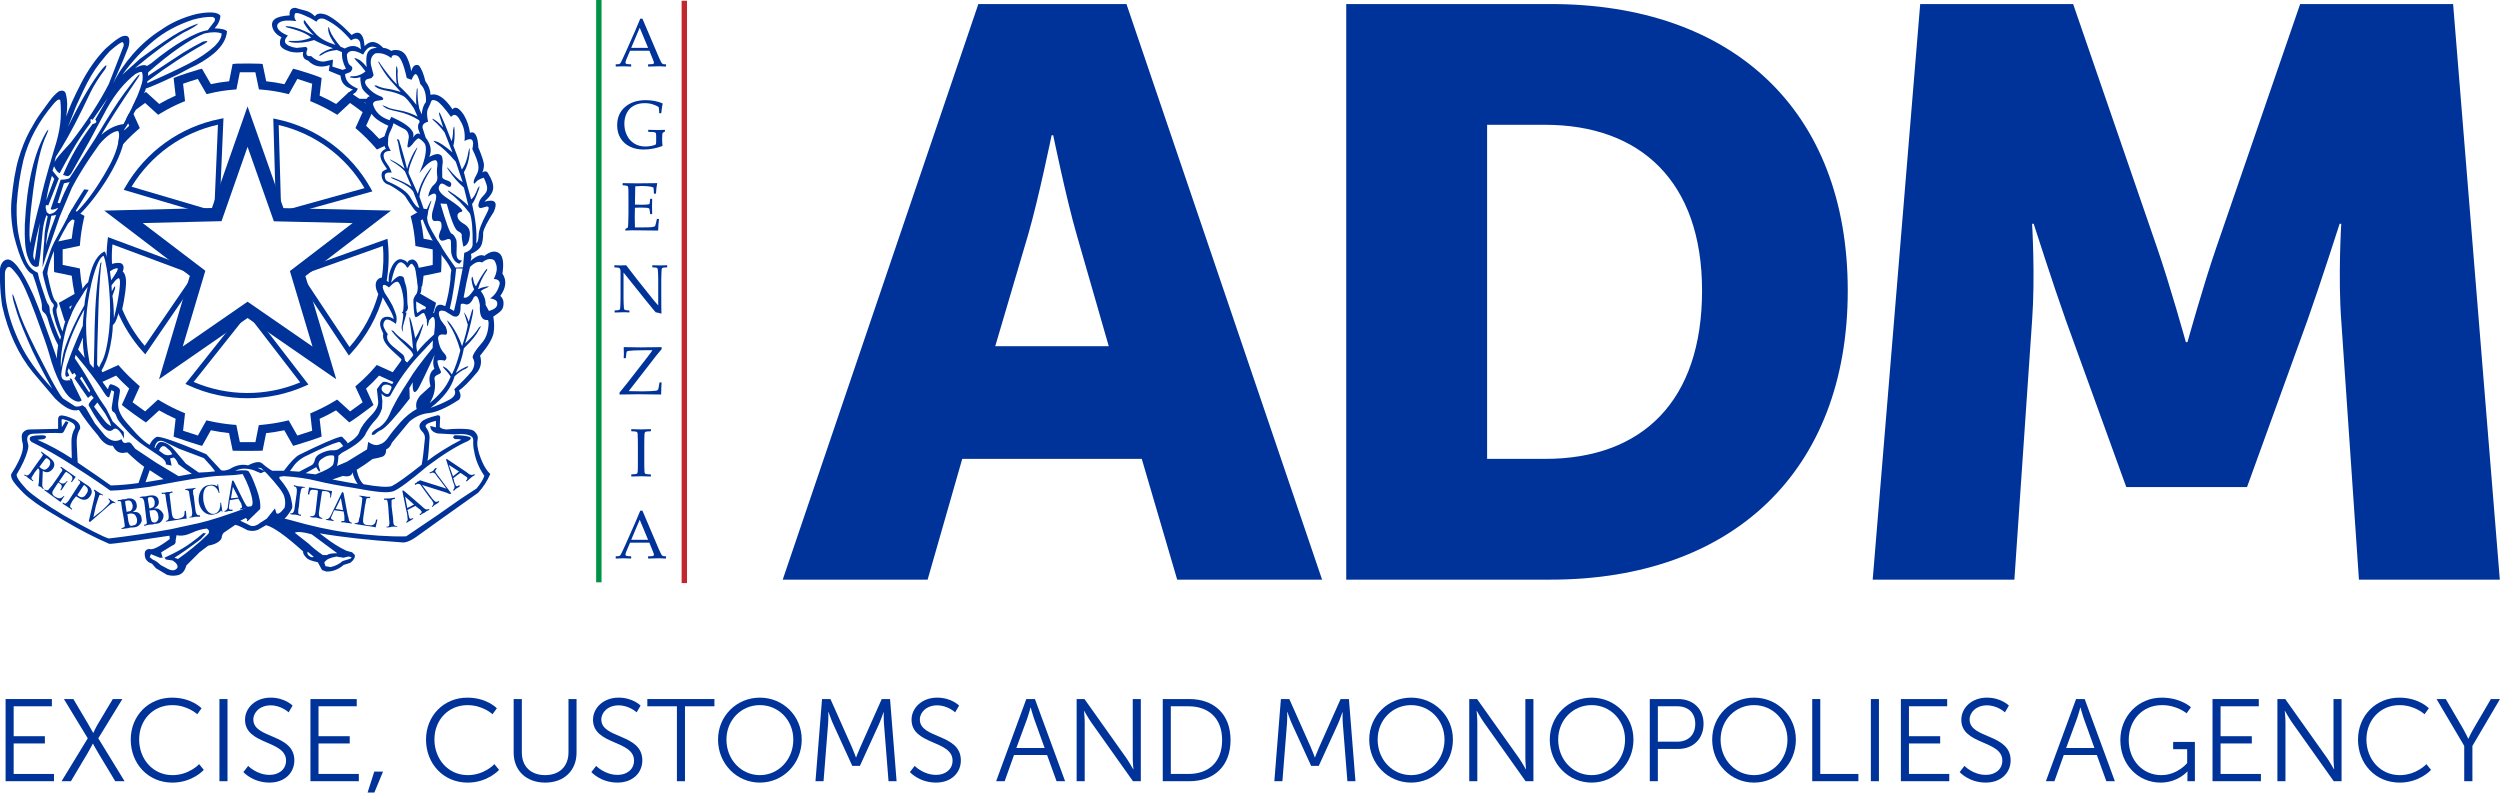 <?xml version="1.0" encoding="utf-8"?>
<!-- Generator: Adobe Illustrator 26.0.3, SVG Export Plug-In . SVG Version: 6.00 Build 0)  -->
<svg version="1.1" id="Livello_1" xmlns="http://www.w3.org/2000/svg" xmlns:xlink="http://www.w3.org/1999/xlink" x="0px" y="0px"
	 viewBox="0 0 1726 547.17" style="enable-background:new 0 0 1726 547.17;" xml:space="preserve">
<style type="text/css">
	.st0{fill:#003399;}
	.st1{fill:#009245;}
	.st2{fill:#C1272D;}
	.st3{fill-rule:evenodd;clip-rule:evenodd;fill:#003399;}
</style>
<g>
	<g>
		<g>
			<g>
				<g>
					<path class="st0" d="M1292.91,400.18h97.82l12.23-178.97c2.22-30.01,0-66.69,0-66.69h1.1c0,0,13.34,41.69,22.23,66.69
						l41.69,115.05h83.37l41.68-115.05c8.89-25,22.24-66.69,22.24-66.69h1.12c0,0-2.23,36.68,0,66.69l12.22,178.97h97.26
						L1693.63,2.79h-105.6l-57.8,167.84c-8.89,25.57-20,65.58-20,65.58h-1.11c0,0-11.12-40.01-20.01-65.58L1431.3,2.79h-105.6
						L1292.91,400.18z"/>
				</g>
			</g>
			<g>
				<g>
					<path class="st0" d="M777.71,2.79H675.45L540.39,400.18h100.04l23.9-83.37h123.94l24.46,83.37h100.04L777.71,2.79z M687.12,239
						l22.79-77.26c7.23-25.01,16.12-68.36,16.12-68.36h1.11c0,0,8.9,43.35,16.12,68.36L765.48,239H687.12z"/>
				</g>
			</g>
			<g>
				<g>
					<path class="st0" d="M1070.61,2.79H929.44v397.39h141.17c125.05,0,205.08-74.49,205.08-199.54S1195.66,2.79,1070.61,2.79
						 M1066.71,316.81h-40.01V86.16h40.01c65.59,0,108.39,38.9,108.39,114.48C1175.1,276.79,1133.96,316.81,1066.71,316.81"/>
				</g>
			</g>
			<g>
				<g>
					<path class="st0" d="M425.27,45.95l-0.21-0.18v-1.2l0.21-0.18c1.12-0.02,1.84-0.07,2.17-0.17c0.32-0.1,0.61-0.3,0.86-0.6
						c0.25-0.3,0.76-1.28,1.53-2.94l2.42-5.25l6.27-14.19c1.18-2.78,2.36-5.56,3.52-8.34h1.5l9.84,23.13l1.31,3.09
						c0.38,0.88,0.83,1.83,1.32,2.86c0.5,1.03,0.84,1.64,1.04,1.82c0.19,0.18,0.43,0.33,0.71,0.43c0.28,0.1,0.92,0.16,1.9,0.17
						l0.18,0.18v1.2l-0.18,0.18c-1.63-0.14-3.09-0.21-4.4-0.21c-2.55,0.08-5.1,0.15-7.65,0.21l-0.18-0.18v-1.2l0.18-0.18
						c1.72-0.03,2.8-0.1,3.22-0.22c0.43-0.11,0.65-0.38,0.65-0.79c0-0.34-0.11-0.78-0.32-1.34l-2.83-7.03h-13.34l-2.51,5.9
						c-0.45,1.06-0.67,1.84-0.67,2.33c0,0.38,0.21,0.67,0.62,0.85c0.42,0.18,1.46,0.28,3.13,0.3l0.21,0.18v1.2l-0.18,0.18
						c-1.98-0.12-3.72-0.18-5.21-0.18C428.7,45.77,426.99,45.83,425.27,45.95 M435.78,33.03h11.66l-5.78-13.89L435.78,33.03z"/>
				</g>
			</g>
			<g>
				<g>
					<path class="st0" d="M459.11,89.82v0.69l-0.09,0.28l-1.13,0.67c-0.28,0.17-0.44,0.3-0.48,0.39c-0.05,0.09-0.1,0.55-0.17,1.37
						c-0.07,0.82-0.1,1.82-0.1,3.01c0,1.34,0.08,2.79,0.25,4.35l-0.14,0.23c-4.21,1.61-8.53,2.42-12.97,2.42
						c-3.41,0-6.49-0.65-9.24-1.94c-2.75-1.29-4.93-3.2-6.54-5.74c-1.61-2.53-2.42-5.54-2.42-9.03c0-5.31,1.82-9.54,5.45-12.67
						c3.63-3.13,8.37-4.7,14.22-4.7c4.3,0,8.16,0.73,11.59,2.19l0.16,0.25c-0.28,1.03-0.6,3.19-0.97,6.47l-0.18,0.16h-1.06
						l-0.18-0.18l-0.12-2.44c-0.05-0.8-0.1-1.27-0.15-1.4c-0.05-0.14-0.22-0.32-0.5-0.54c-0.28-0.22-0.99-0.58-2.13-1.06
						c-1.14-0.48-2.29-0.84-3.44-1.06c-1.15-0.22-2.39-0.33-3.71-0.33c-2.81,0-5.3,0.58-7.46,1.75c-2.17,1.17-3.8,2.87-4.9,5.1
						c-1.1,2.23-1.65,4.72-1.65,7.45c0,2.83,0.59,5.46,1.77,7.89c1.18,2.43,2.88,4.33,5.09,5.7c2.21,1.37,4.78,2.05,7.72,2.05
						c1.27,0,2.58-0.13,3.9-0.38c1.33-0.25,2.42-0.61,3.28-1.07c0.14-0.49,0.21-1.48,0.21-2.97v-2.56c0-1.21-0.08-1.97-0.23-2.27
						c-0.15-0.3-0.53-0.51-1.14-0.63c-0.61-0.12-1.92-0.2-3.93-0.23l-0.21-0.21v-1.01l0.21-0.21l1.41,0.05
						c2.41,0.08,4.38,0.12,5.9,0.12c0.88,0,2.16-0.05,3.85-0.14L459.11,89.82z"/>
				</g>
			</g>
			<g>
				<g>
					<path class="st0" d="M429.88,126.6l0.18-0.16c5.27,0.09,8.64,0.14,10.11,0.14c5.04,0,9.52-0.05,13.45-0.14l0.12,0.16
						c-0.38,1.47-0.67,3.79-0.85,6.93l-0.14,0.18h-1.13l-0.21-0.18c0.02-0.14,0.02-0.26,0.02-0.37c0-1.31-0.1-2.55-0.3-3.73
						c-0.97-0.43-2.31-0.71-4.02-0.84c-1.71-0.13-3-0.2-3.86-0.2c-1.21,0-2.76,0.08-4.65,0.25l-0.09,3.69l-0.07,4.22l-0.07,4.68
						c1.66,0.09,3.19,0.14,4.58,0.14c1.41,0,2.6-0.05,3.55-0.14c0.95-0.09,1.51-0.19,1.67-0.29c0.16-0.1,0.28-0.29,0.37-0.58
						c0.08-0.28,0.16-0.79,0.22-1.51l0.09-1.43l0.18-0.18h1.06l0.18,0.18c-0.03,1.67-0.07,3.36-0.11,5.05l0.11,5.18l-0.18,0.18
						h-1.06l-0.18-0.18l-0.16-1.38c-0.14-1.08-0.24-1.72-0.3-1.92c-0.06-0.21-0.2-0.39-0.43-0.54c-0.22-0.15-0.79-0.28-1.72-0.37
						c-0.92-0.09-2.19-0.14-3.8-0.14c-0.89,0-2.25,0.04-4.08,0.12c-0.08,1.29-0.12,3.44-0.12,6.45c0,3.22,0.04,5.6,0.12,7.12h4.24
						c3.73,0,6.07-0.05,7-0.14c0.94-0.09,1.83-0.31,2.67-0.67c0.14-0.35,0.36-1.17,0.68-2.45c0.31-1.28,0.5-2.08,0.54-2.41
						l0.23-0.16h1.1l0.18,0.16c-0.14,0.66-0.27,1.81-0.4,3.46c-0.13,1.64-0.2,3.05-0.2,4.22l-0.16,0.18
						c-2.93-0.09-6.77-0.14-11.52-0.14l-6.27-0.05c-1.46,0-2.98,0.06-4.56,0.18l-0.18-0.18v-0.76l0.18-0.23
						c0.91-0.46,1.42-0.75,1.55-0.86c0.13-0.12,0.24-1.46,0.32-4.03c0.08-2.57,0.13-4.53,0.13-5.89v-8.45l-0.02-5.23
						c0-1.14-0.02-2.06-0.05-2.78c-0.03-0.71-0.09-1.22-0.16-1.53c-0.08-0.31-0.17-0.52-0.26-0.64c-0.1-0.12-0.26-0.23-0.48-0.31
						c-0.22-0.08-0.6-0.16-1.14-0.22l-1.75-0.14l-0.18-0.16V126.6z"/>
				</g>
			</g>
			<g>
				<g>
					<path class="st0" d="M424.53,215.76l-0.21-0.21v-1.06l0.21-0.18c0.94-0.02,1.68-0.07,2.25-0.16c0.56-0.09,0.92-0.25,1.08-0.46
						c0.16-0.22,0.27-0.56,0.32-1.04c0.05-0.48,0.11-1.55,0.16-3.22c0.05-1.67,0.08-2.87,0.08-3.59v-18.61
						c0-0.78-0.14-1.36-0.43-1.74c-0.28-0.38-0.67-0.61-1.16-0.72c-0.49-0.1-1.33-0.16-2.51-0.17l-0.18-0.18v-1.08l0.18-0.21
						c2.12,0.08,3.51,0.11,4.17,0.11c1.55,0,2.82-0.04,3.82-0.11l7.35,9.54l10.8,13.54c1.3,1.64,2.63,3.2,3.98,4.68v-17.83
						c0-0.55-0.03-1.73-0.08-3.54c-0.05-1.8-0.12-2.95-0.2-3.43c-0.08-0.48-0.21-0.81-0.4-0.98c-0.19-0.17-0.55-0.3-1.08-0.38
						c-0.53-0.08-1.25-0.13-2.15-0.15l-0.18-0.18v-1.06l0.18-0.21c1.24,0.08,3.02,0.11,5.32,0.11c2.1,0,3.63-0.04,4.58-0.11
						l0.21,0.21v1.06l-0.18,0.18c-1.01,0.02-1.8,0.07-2.35,0.17c-0.55,0.1-0.9,0.26-1.04,0.49c-0.14,0.23-0.23,0.57-0.29,1.01
						c-0.05,0.45-0.11,1.51-0.16,3.18c-0.05,1.67-0.08,2.88-0.08,3.62v10.94l0.02,6.33c0.03,2.07,0.06,4.15,0.09,6.24
						c-0.77-0.26-2.1-0.58-3.99-0.97l-1.64-1.94l-4.91-5.99l-15.62-19.51v17.67c0,0.71,0.03,1.97,0.08,3.78
						c0.05,1.81,0.12,2.91,0.2,3.29c0.08,0.38,0.18,0.65,0.3,0.8c0.12,0.15,0.39,0.28,0.79,0.4c0.41,0.12,1.25,0.19,2.52,0.21
						l0.18,0.18v1.08l-0.18,0.18c-0.8-0.11-2.09-0.16-3.87-0.16C428.25,215.6,426.25,215.65,424.53,215.76"/>
				</g>
			</g>
			<g>
				<g>
					<path class="st0" d="M427.7,272.19v-1.11l5.55-6.87l13.15-16.93c2-2.55,3.34-4.38,4.03-5.48h-0.94l-3.71-0.02
						c-3.26,0-5.88,0.05-7.87,0.15c-1.99,0.1-3.3,0.2-3.94,0.31c-0.64,0.11-1.03,0.26-1.18,0.45c-0.15,0.19-0.27,0.65-0.36,1.37
						l-0.32,3.04l-0.21,0.21h-1.08l-0.21-0.21c0.08-1.17,0.11-2.1,0.11-2.79c0-1.87-0.04-3.36-0.11-4.45l0.21-0.21
						c5.48,0.12,9.31,0.18,11.49,0.18c3.62,0,8.39-0.06,14.28-0.18l0.21,0.21v1.17c-1.69,2-2.87,3.43-3.55,4.28l-19.19,24.72
						l9.33,0.16c1.86,0,3.73-0.05,5.62-0.14c1.89-0.09,3.13-0.18,3.73-0.28c0.6-0.09,1.01-0.23,1.23-0.4
						c0.22-0.18,0.37-0.35,0.45-0.53c0.08-0.18,0.2-0.7,0.37-1.58l0.51-3.09l0.21-0.18h1.08l0.18,0.18
						c-0.11,0.98-0.22,3.65-0.32,8.02l-0.21,0.19c-6.48-0.12-11.59-0.19-15.34-0.19c-2.63,0-6.96,0.06-13.02,0.19L427.7,272.19z"/>
				</g>
			</g>
			<g>
				<g>
					<path class="st0" d="M436.02,296.28l2.88,0.09c1.89,0.06,3.12,0.09,3.71,0.09c0.52,0,2.73-0.06,6.61-0.18l0.18,0.16v1.15
						l-0.18,0.16c-1.06,0.03-1.88,0.08-2.45,0.14c-0.58,0.06-0.99,0.18-1.26,0.35c-0.26,0.17-0.43,0.56-0.52,1.19
						c-0.08,0.62-0.13,1.49-0.13,2.59l-0.05,5.3v10.67l0.02,4.49c0.02,1.74,0.06,2.86,0.14,3.36c0.08,0.51,0.19,0.84,0.33,1.01
						c0.15,0.17,0.43,0.31,0.84,0.43c0.41,0.12,1.44,0.2,3.06,0.26l0.18,0.14v1.15l-0.18,0.18c-0.08,0-1.43-0.05-4.05-0.14
						c-1.09-0.03-1.94-0.05-2.56-0.05c-0.48,0-2.67,0.06-6.59,0.18l-0.18-0.18v-1.15l0.18-0.14c1.43-0.06,2.38-0.14,2.86-0.23
						c0.48-0.09,0.79-0.21,0.96-0.36c0.16-0.15,0.29-0.46,0.39-0.93c0.1-0.47,0.16-1.53,0.17-3.18l0.02-4.86v-10.67l-0.05-4.49
						c-0.02-1.75-0.06-2.88-0.13-3.39c-0.07-0.51-0.18-0.84-0.32-1.01c-0.15-0.17-0.43-0.31-0.84-0.41
						c-0.41-0.11-1.44-0.19-3.06-0.25l-0.18-0.16v-1.15L436.02,296.28z"/>
				</g>
			</g>
			<g>
				<g>
					<path class="st0" d="M425.27,385.62l-0.21-0.18v-1.2l0.21-0.18c1.12-0.02,1.84-0.07,2.17-0.17c0.32-0.1,0.61-0.3,0.86-0.6
						c0.25-0.3,0.76-1.28,1.53-2.94l2.42-5.25l6.27-14.19c1.18-2.78,2.36-5.56,3.52-8.34h1.5l9.84,23.13l1.31,3.09
						c0.38,0.88,0.83,1.83,1.32,2.86c0.5,1.03,0.84,1.64,1.04,1.82c0.19,0.18,0.43,0.33,0.71,0.43c0.28,0.1,0.92,0.16,1.9,0.17
						l0.18,0.18v1.2l-0.18,0.18c-1.63-0.14-3.09-0.21-4.4-0.21c-2.55,0.08-5.1,0.15-7.65,0.21l-0.18-0.18v-1.2l0.18-0.18
						c1.72-0.03,2.8-0.1,3.22-0.22c0.43-0.12,0.65-0.38,0.65-0.8c0-0.34-0.11-0.78-0.32-1.34l-2.83-7.03h-13.34l-2.51,5.9
						c-0.45,1.06-0.67,1.84-0.67,2.33c0,0.38,0.21,0.67,0.62,0.85c0.42,0.18,1.46,0.28,3.13,0.3l0.21,0.18v1.2l-0.18,0.18
						c-1.98-0.12-3.72-0.18-5.21-0.18C428.7,385.44,426.99,385.5,425.27,385.62 M435.78,372.7h11.66l-5.78-13.89L435.78,372.7z"/>
				</g>
			</g>
			<g>
				<g>
					<rect x="411.59" class="st1" width="3.71" height="402.03"/>
				</g>
			</g>
			<g>
				<g>
					<rect x="470.6" y="0.53" class="st2" width="3.71" height="402.03"/>
				</g>
			</g>
			<g>
				<g>
					<g>
						<g>
							<g>
								<g>
									<path class="st0" d="M88.83,78.76l2.75-1.24l0.58,1.28v0.01l4.37,9.6l-1.7,1.48c-2.24,1.95-4.47,4.04-6.62,6.22
										c-1.02,1.05-2.04,2.12-3.07,3.26c-0.42,0.46-0.86,0.94-1.29,1.42l-2.25-1.98h-0.01V98.8v-0.01l0.7-5.17
										c0-0.01,0-0.02,0-0.04c0.54-0.57,1.09-1.13,1.64-1.69c0.69-0.71,1.39-1.4,2.1-2.1c1.05-1.01,2.11-2,3.17-2.97l-0.71-1.56
										l-1.4-3.09L88.83,78.76z"/>
								</g>
							</g>
						</g>
					</g>
					<g>
						<g>
							<g>
								<g>
									<path class="st0" d="M52.19,145.67l-2.48-1.39c-0.04,0.07-0.07,0.13-0.11,0.19c-0.53,0.93-0.99,1.74-1.36,2.44
										c-0.06,0.12-0.12,0.23-0.18,0.34l-1.29,2.29l0.08,0.05l3.33,1.86l1.29,0.72c-0.9,4.39-1.54,8.54-1.95,12.56l-9.16,1.89
										l-2.97,0.61h-0.01v0.02l-0.1,2.34c-0.02,0.76-0.05,2.15-0.06,3.82c-0.02,4.21-0.01,10.16,0.06,12.08l0.1,2.36l12.14,2.51
										c0.41,3.92,1.06,8.07,1.97,12.55l-10.84,6.17l0.71,2.3c0.37,1.23,1.34,4.29,2.34,7.4c0.19,0.59,0.39,1.19,0.58,1.78
										l0.43,1.3l0.45-0.14l2.41-0.8l1.72-4.16c0.01-0.02,0.04-0.06,0.05-0.11c-0.33-1.04-0.66-2.07-0.96-3.03
										c0-0.01,0-0.01,0-0.01c-0.19-0.61-0.37-1.17-0.54-1.7l1.92-1.09l3.7-2.11h0.01l4.06-6.41c0,0-0.01,0,0-0.01
										c-0.01-0.05-0.02-0.1-0.04-0.14c-0.19-0.96-0.37-1.91-0.54-2.82c-0.78-4.21-1.33-8.08-1.63-11.74l-0.18-2.24l-11.88-2.45
										c-0.04-3.01-0.04-7.73,0-10.76l11.88-2.45l0.18-2.25c0.41-5.11,1.23-10.41,2.51-16.19l0.48-2.18l-2.8-1.57l-2.48-1.39
										L52.19,145.67z"/>
								</g>
							</g>
						</g>
					</g>
					<g>
						<g>
							<g>
								<g>
									<path class="st0" d="M296.5,220.81l-1.88-0.61l-1.82-4.14c0.17-0.52,0.34-1.04,0.49-1.54c0.1-0.3,0.19-0.6,0.28-0.89
										c0.19-0.59,0.36-1.15,0.51-1.64l-6.67-3.82l-1.93-1.11l1.81-3.71l0.37,0.07l0.89-1.56l1.57,0.89l10.91,6.27l-0.49,2.18
										c-0.27,1.16-0.95,3.4-1.4,4.84c-0.04,0.11-0.06,0.22-0.1,0.31c-0.28,0.84-0.55,1.72-0.84,2.6L296.5,220.81z"/>
								</g>
							</g>
						</g>
					</g>
					<g>
						<g>
							<g>
								<path class="st0" d="M170.99,311.3c-3.3,0-6.61-0.02-7.96-0.07l-2.38-0.08L158.14,299c-4.02-0.41-8.23-1.07-12.56-1.95
									l-6.04,10.79l-2.3-0.66c-2.61-0.75-12.58-3.97-15.17-4.93l-2.21-0.82l1.39-12.33c-3.87-1.72-7.69-3.65-11.4-5.78l-9.07,8.34
									l-1.96-1.28c-2.06-1.34-10.76-7.59-12.93-9.37l-1.78-1.46l5.08-11.29c-3.34-3.05-6.32-5.99-9.03-8.94l-11.22,5.1l-1.46-1.83
									c-0.36-0.44-0.93-1.2-1.62-2.15l-0.58-0.8c-0.9-1.24-1.96-2.69-2.99-4.11l4.89-3.53c1.02,1.41,2.08,2.86,2.97,4.09l0.58,0.8
									c0.02,0.03,0.04,0.05,0.06,0.08L81.7,252l1.48,1.66c3.38,3.8,7.2,7.59,11.68,11.58l1.65,1.47l-4.97,11.04
									c2.39,1.79,6.19,4.54,8.66,6.27l8.87-8.16l1.93,1.15c4.74,2.82,9.67,5.32,14.68,7.43l2.08,0.88l-1.36,12.05
									c2.87,0.97,7.34,2.42,10.24,3.32l5.87-10.48l2.19,0.48c5.66,1.25,11.11,2.09,16.2,2.51l2.25,0.18l2.45,11.87
									c3.03,0.03,7.72,0.03,10.73,0l2.35-11.73l2.22-0.22c5.98-0.59,11.28-1.44,16.21-2.6l2.19-0.51l5.98,10.51
									c2.91-0.91,7.42-2.36,10.26-3.32l-1.36-11.95l2.05-0.89c5.1-2.22,10.01-4.75,14.59-7.52l1.93-1.17l8.99,8.18
									c2.42-1.7,6.2-4.47,8.63-6.29l-5.07-10.94l1.71-1.49c4.5-3.92,8.3-7.72,11.61-11.61l1.47-1.72l11.08,4.99
									c1.4-1.87,3.4-4.63,5.05-6.94c0.55-0.76,1.04-1.46,1.45-2.06l4.97,3.41c-0.43,0.63-0.95,1.36-1.52,2.15
									c-1.99,2.79-5.42,7.53-6.69,9.08l-1.46,1.78l-11.25-5.07c-2.7,3.02-5.68,6-9.05,9.03l5.2,11.23l-1.89,1.47
									c-1.94,1.51-10.54,7.87-12.92,9.36l-1.94,1.21l-9.12-8.3c-3.62,2.1-7.41,4.05-11.33,5.83l1.39,12.24l-2.18,0.84
									c-2.48,0.95-12.48,4.16-15.2,4.94l-2.28,0.65l-6.12-10.77c-3.92,0.83-8.07,1.49-12.56,2l-2.42,12.09l-2.39,0.08
									C177.59,311.28,174.29,311.3,170.99,311.3z"/>
							</g>
						</g>
					</g>
					<g>
						<g>
							<g>
								<g>
									<path class="st0" d="M163.52,43.93c-0.02,0-0.04,0-0.06,0L163.52,43.93z M267.82,99.68l-2.38,1.11l-5.23,2.44l-1.48-1.71
										c-3.61-4.14-7.42-7.95-11.65-11.64l-1.69-1.47l4.99-10.98c-1.58-1.19-3.76-2.81-5.8-4.28c-1.1-0.81-2.09-1.51-2.91-2.07
										l-8.81,8.19l-1.94-1.16c-4.74-2.82-9.67-5.33-14.67-7.44l-2.09-0.87l1.37-12.01c-2.83-0.99-7.34-2.45-10.23-3.32
										l-5.91,10.55l-2.21-0.53c-5.53-1.3-10.83-2.15-16.16-2.58l-2.25-0.18l-2.46-11.82c-2.97-0.07-7.67-0.07-10.72-0.01
										l-2.36,11.83l-2.25,0.18c-5.88,0.49-11.15,1.34-16.12,2.58l-2.21,0.54l-6.1-10.55c-2.85,0.87-7.33,2.32-10.16,3.32l1.36,12
										l-2.1,0.88c-4.92,2.05-9.82,4.55-14.55,7.42l-1.92,1.16l-8.97-8.16c-0.47,0.34-0.96,0.69-1.43,1.02
										c-1.53,1.1-3.3,2.39-4.91,3.58c0,0.01-0.01,0.01-0.01,0.01c-0.23,0.17-0.45,0.33-0.66,0.49l-1.8-2.42l2.7-5.73
										c0.4-0.29,0.8-0.57,1.17-0.84c1.7-1.22,2.89-2.05,3.56-2.48l0.78-0.51h0.01l1.16-0.75l9.15,8.32
										c3.7-2.16,7.5-4.09,11.32-5.78l-1.39-12.15l2.12-0.87c2.66-1.07,12.66-4.32,15.23-4.98l2.22-0.58l6.17,10.68
										c3.97-0.89,8.13-1.56,12.6-2l2.39-11.9l2.21-0.23c0.12-0.01,0.25-0.01,0.39-0.02l0.27-0.01l0.1-0.01
										c3.22-0.14,12.84-0.13,15.46,0.05l2.27,0.16l2.5,11.97c4.16,0.42,8.31,1.09,12.58,2.01l5.98-10.68l2.23,0.55
										c2.7,0.68,12.83,3.93,15.4,5l2.09,0.88L220.67,66c3.87,1.71,7.68,3.65,11.39,5.78l8.91-8.28l0.17,0.11c0,0,0,0,0.01,0
										l1.76,1.05c0.23,0.13,0.48,0.3,0.77,0.49c1.34,0.88,3.24,2.23,4.4,3.07c0.01,0.01,0.04,0.02,0.05,0.04
										c1.22,0.87,2.46,1.77,3.61,2.65h0.01c0.18,0.12,0.36,0.27,0.54,0.4c1.65,1.23,3.04,2.3,3.73,2.86l1.8,1.47l-1.37,3.03
										l-3.7,8.18c3.2,2.88,6.17,5.86,9.02,9.02l3.73-1.75l1.16-0.54l1.28,2.74L267.82,99.68z"/>
								</g>
							</g>
						</g>
					</g>
					<g>
						<g>
							<g>
								<g>
									<path class="st0" d="M286.76,185.72v-0.01l0.04-0.4l2.38-0.42h0.01l0.17-0.04l9.36-1.93c0.07-2.95,0.07-7.63,0-10.73
										l-11.91-2.35l-0.18-2.27c-0.49-5.88-1.34-11.15-2.58-16.12l-0.54-2.22l4.67-2.65l4.33-2.47l2.23,0.23l0.86,1.48l-0.7,3.83
										c0,0.01,0,0.01,0,0.02l-3.05,1.74l-1.41,0.8c0.89,3.97,1.56,8.13,2,12.59l6.28,1.25l3.79,0.76
										c0.8,1.29,1.53,2.48,2.21,3.57c0.01,0.23,0.02,0.48,0.02,0.76c0.04,1.24,0.07,2.98,0.07,4.82
										c0.02,3.77-0.02,8.03-0.14,9.65l-0.16,2.28l-12.07,2.48c-0.24,2.39-0.58,4.84-1,7.4l-0.36-0.06l-2.62-0.43L286.76,185.72z"
										/>
								</g>
							</g>
						</g>
					</g>
					<g>
						<g>
							<g>
								<path class="st0" d="M112.65,257.88l20.29-68.06L76.58,146.9l70.89-1.71l23.43-66.85l23.62,66.94l70.8,1.61l-56.35,43.13
									l20.3,67.87l-58.36-40.3L112.65,257.88z M170.91,210.25l47.67,32.92l-16.58-55.41l46.03-35.23l-57.81-1.31l-19.3-54.7
									l-19.14,54.6l-57.89,1.4l46.01,35.04l-16.58,55.61L170.91,210.25z"/>
							</g>
							<g>
								<path class="st0" d="M109.8,261.82l21.28-71.38L71.95,145.4l74.37-1.8l24.58-70.12l24.78,70.21l74.27,1.69l-59.1,45.24
									l21.29,71.19l-61.22-42.27L109.8,261.82z M81.21,148.4l53.59,40.82l-19.3,64.73l55.41-38.33l55.51,38.32l-19.3-64.54
									l53.59-41.01l-67.33-1.53L170.91,83.2l-22.28,63.57L81.21,148.4z M221.45,247.1l-50.53-34.89l-50.44,34.89l17.57-58.94
									l-48.78-37.15l61.36-1.48l20.28-57.88l20.46,57.97l61.28,1.39l-48.79,37.34L221.45,247.1z M170.91,208.29l44.82,30.94
									l-15.58-52.09l43.27-33.12l-54.34-1.23l-18.15-51.43l-17.99,51.33l-54.41,1.31l43.24,32.93l-15.59,52.28L170.91,208.29z"/>
							</g>
						</g>
					</g>
					<g>
						<g>
							<g>
								<path class="st0" d="M196.78,148.91l-5.06-0.12l-1.23-3.48l-1.81-63.52l2.25,0.47c27.67,5.82,51.38,23.26,65.05,47.86
									l1.12,2.01L196.78,148.91z M194.29,145.23l2.03,0.05l55.34-15.4c-12.93-21.97-34.32-37.7-59.25-43.58l1.66,58.33
									L194.29,145.23z"/>
							</g>
						</g>
					</g>
					<g>
						<g>
							<g>
								<path class="st0" d="M145.5,148.82l-60.12-17.74l1.14-1.99c14.07-24.46,37.95-41.6,65.51-47.02l2.25-0.44l-2.71,63.43
									l-1.27,3.64L145.5,148.82z M90.83,128.91l55.15,16.28l1.73-0.04l0.27-0.78l2.49-58.28
									C125.64,91.62,104.11,107.08,90.83,128.91z"/>
							</g>
						</g>
					</g>
					<g>
						<g>
							<g>
								<path class="st0" d="M100.29,244.64l-1.54-1.71c-7.62-8.46-13.65-18.1-17.94-28.64l-0.22-0.54l0.13-0.56
									c1.86-7.87,3.06-17.43,2.57-20.45c-0.16-0.87-0.32-1.42-0.44-1.76c0,0,0,0,0,0l-6.22,4.74l4.72-9.4
									c0.22-0.58,0.31-0.98,0.34-1.24c-1.12-0.04-3.22,0.28-5.21,1.27l-2.4,1.19l-0.21-2.67c-0.48-6.24-0.35-12.58,0.39-18.86
									l0.27-2.29l60.87,22.65l2.08,1.6l-1.24,4.18L100.29,244.64z M84.38,213.46c3.82,9.23,9.04,17.74,15.54,25.32l33.02-48.2
									l0.34-1.13l-55.66-20.71c-0.42,4.48-0.52,8.98-0.29,13.44c2.56-0.76,5.57-1.05,6.82-0.07v0c1.34,1.08,1.54,2.92,0.6,5.47
									c1.23,0.77,1.75,2.61,2.12,4.54C87.5,196.01,86.09,206.06,84.38,213.46z"/>
							</g>
						</g>
					</g>
					<g>
						<g>
							<g>
								<path class="st0" d="M170.83,274.94c-13.92,0-27.83-2.97-40.75-8.92l-2.09-0.96l40.45-50.92l2.48-1.72l2.42,1.67l0.17,0.23
									l39.42,51.15l-2.09,0.94C198.09,272.09,184.46,274.94,170.83,274.94z M133.7,263.68c23.42,10.08,49.96,10.2,73.54,0.33
									l-36.34-47.15L133.7,263.68z"/>
							</g>
						</g>
					</g>
					<g>
						<g>
							<g>
								<path class="st0" d="M240.86,245.46l-35.15-52.98l-1.29-4.31l1.97-1.53l0.27-0.1l60.85-21.69l0.25,2.28
									c0.95,8.83,0.69,17.77-0.77,26.55l-0.29,1.75l-1.76-0.26c-0.67-0.1-1.23,0.02-1.55,0.33c-0.35,0.34-0.48,0.99-0.38,1.84
									c0.14,1.2,0.69,2.78,1.7,4.82l0.3,0.61l-0.18,0.66c-4.1,14.97-11.85,28.92-22.4,40.34L240.86,245.46z M209.02,190.93
									l32.29,48.67c9.22-10.49,16.05-23.04,19.84-36.47c-1.01-2.15-1.57-3.87-1.74-5.36c-0.3-2.55,0.62-4.05,1.45-4.86
									c0.74-0.72,1.71-1.17,2.79-1.32c1.09-7.21,1.33-14.52,0.72-21.77l-55.73,19.87L209.02,190.93z"/>
							</g>
						</g>
					</g>
					<g>
						<g>
							<g>
								<path class="st3" d="M345.43,204.29c4.03-5.68,4.51-10.8,1.46-15.37c1.11-7.49,0.35-12.19-2.29-14.13
									c-2.76-1.94-6.16-1.31-10.18,1.87c-2.35-1.24-5.53-0.07-9.56,3.53c0.7-1.8,0.77-3.39,0.22-4.78
									c3.59-1.66,5.92-3.5,6.96-5.51c1.04-2,1.56-5.16,1.56-9.45c0.42-2.63,2.85-7.34,7.27-14.13c3.05-6.79,0.9-9.14-6.44-7.07
									c4.02-3.59,6.03-6.72,6.03-9.35c0.28-2.5-0.76-5.68-3.12-9.56c-0.96-2.21-2.42-2.63-4.35-1.24
									c0.69-1.39,1.06-3.05,1.13-4.99c0.07-1.93-1.21-6.02-3.85-12.25c-0.41-8.18-2.35-11.58-5.81-10.19
									c-0.55-4.29-1.94-8.38-4.16-12.25c-3.32-4.99-5.96-6.31-7.89-3.96c-5.41-8.03-10.47-11.36-15.17-9.97
									c-0.14-3.46-1.33-6.58-3.53-9.35c-1.25-5.27-2.77-8.94-4.57-11.02c-2.5-0.96-4.23,0.42-5.2,4.16
									c-0.42-3.05-1.39-6.23-2.91-9.56c-1.53-3.32-3.96-5.05-7.28-5.19c-1.24-0.14-2.42,0.06-3.53,0.61
									c-2.21-1.39-4.08-2.07-5.61-2.07c-4.7-4.99-9.01-5.4-12.88-1.24l-0.63-4.37c-1.39-5.12-4.16-6.23-8.31-3.33
									c-6.79-7.07-12.61-11.71-17.46-13.93c-4.02-1.37-6.64-1.04-7.89,1.05c-2.09-2.09-4.3-3.4-6.66-3.96
									c-2.35-0.55-4.57-1.17-6.64-1.87c-3.2-0.13-4.57,1.59-4.16,5.2c-4.98,0.28-8.42,1.15-10.29,2.59
									c-1.87,1.46-2.35,3.5-1.45,6.14c0.89,2.63,2.94,4.77,6.13,6.44c-0.83,0.96-1.18,2.5-1.04,4.57c0.13,2.07,2.35,3.81,6.64,5.2
									c3.18,0.83,6.31,0.89,9.36,0.21c-0.7,3.18,0.41,5.2,3.32,6.03c4.02,4.15,9.01,5.18,14.96,3.11L227,48.88l8.1,3.32
									c0.28,3.88,2.09,6.66,5.4,8.32l3.18,1.36c-0.69,0.08-3.67,2.54-3.7,2.94c-0.48,0.54-1.53,2.69-0.48,4.16
									c0.42,0.57,1.16,1.05,2.36,1.28c1.46,0.17,2.97,0.33,4.5,0.43c1.95,0.16,3.93,0.24,5.87,0.2c0.08,1.01,0.71,2.68,1.36,3.86
									c0.59,1.24,2.04,3.07,4.46,5.7c2.26,2.45,6.5,4.86,10.08,6.38c-0.24,0.25-1.22,2.95-2.11,5.44
									c-0.54,1.5-0.95,3.45-0.98,5.37c-0.02,1.97,0.36,3.88,1.43,5.22c-0.47-0.23-2.46,1.16-3.16,2.27
									c-2.59,3.99,3.01,9.73,3.91,11.71c-0.43-0.05-1.99,0.74-2.81,1.31c-1.93,1.37-1.27,8.26,4.21,9.44
									c1.37,0.66,7.66,4.32,10.8,7.51c0.61,0.63,2.38,3.94,4.9,7.25c1.34,1.76,2.75,4.73,6.04,4.81c0.14,0.46,0.29,0.9,0.43,1.36
									c2.38,7.2,5.79,14.17,9.88,20.99c0.33,0.57,0.66,1.13,1.01,1.69c0.82,1.35,1.68,2.68,2.54,4.02c0,0.3,5.41,6.07,7.37,11.29
									c-0.65,3.38-0.58,6.28-0.59,6.45c-0.71,6.68-1.92,12.82-3.61,18.4c-5.88-2.85-6.86,1.01-7.73,4.82
									c-0.08-0.19-2.75-0.48-3.12,0.78c0.06-0.53-0.1-1.05-0.4-1.52c-0.99-1.56-3.53-2.53-4.86-1.59
									c-0.05,0.04-1.89,1.33-3.04,2.19c-0.39,0.3-0.72-1.91-0.84-3.53c-0.06-1.13-0.29-4.98,0.43-6.5
									c0.05-0.08,0.25-0.36,0.55-0.76c0.49-0.69,1.27-1.72,1.82-2.7c1.34-2.41,0.9-8.8-0.35-14.73c-0.39-1.8-0.83-3.55-1.34-5.12
									c-0.65-2.05-2-3.03-3.18-3.5c-0.48-0.18-3.58-0.01-4.17,2.38c-0.17-1.35-2.35-2.16-3.97-2.54
									c-4.55-1.07-9.41,7.64-8.86,15.76c-1.01-0.8-2.12-1.28-3.16-1.41c-2.36-0.35-4.37,1.01-3.99,4.17
									c0.18,1.56,0.89,3.41,1.87,5.4c3,6.11,8.51,13.49,8.73,17.34c-2.86-2.54-9.35-2.62-9.36,3.58c0,1.88,1.53,5.08,2.17,6.44
									c-1.31,6.62,6.31,11.46,12.54,17.69c-0.11,2.6,0.66,2.94,1.51,3.77c0.11,0.12,0.23,0.24,0.34,0.37
									c-1.13,1.74-8.1,12.72-8.19,12.99c-0.34,0.13-5.15-2.57-6.73-1.17c-1.69,1.5-3.06,3.52-3.85,4.74l0.83,7.68
									c0.55,3.2-1.15,6.75-5.09,10.71c-3.94,3.94-6.55,7.58-7.79,10.91c-0.7,2.48-3.4,5.19-8.1,8.1
									c-0.28-0.83-1.39-2.15-3.33-3.96c-0.28-0.55-0.83-0.76-1.66-0.63c-4.7,1.25-14.19,5.41-28.46,12.47
									c-2.5,1.25-6.03,4.92-10.6,11.02h-8.1c-2.22-1.25-4.57-2.98-7.07-5.2c-1.81-1.39-4.99-0.9-9.56,1.46
									c-4.29-0.98-8.59-0.07-12.88,2.7c-2.64,0.96-4.57,1.17-5.82,0.61l-10.18-11.01c-21.05-8.86-32.56-12.82-34.5-11.84
									c-2.07,1.24-3.59,3.04-4.57,5.4c-2.07-0.98-5.2-3.61-9.35-7.9l-6.44-7.27c-4.71-5.27-6.66-10.25-5.82-14.96l1.04-6.44
									c0.14-0.96,0-1.74-0.41-2.29c-1.53-1.65-4.22-2.66-5.61-2.94c-0.3-0.12-1.21-0.43-2.22,3.32c0.27,0.9-6.66-9.12-6.75-9.44
									c0.16-0.17,0.31-0.35,0.48-0.57c1.92-2.41,4.85-7.91,6.57-14.23c2.15-7.79,3.14-16.37,3.04-19.65
									c0.33-0.61,0.41-0.78,0.8-1.16c1.25-0.96,2.63-5.04,3.8-10c1.84-7.8,3.15-17.76,2.59-21.16c-0.42-2.22-0.94-3.36-1.56-3.44
									c-0.63-0.06-1.22,0.11-1.77,0.53l1.25-2.5c0.69-1.81,0.69-2.98,0-3.53c-0.42-0.43-4.1-0.39-7.33,1.22
									c-0.04,0.01-0.06,0.04-0.1,0.05c-0.39-3.61-2.1-8.9-2.98-10.82c-0.3-0.64-1.19,0.05-1.23,0.06
									c-5.81,3.52-8.39,11.24-10.47,20.8l-1.66,1.53c-1.65,2.06-3.23,4.21-4.71,6.43c-0.65,0.98-1.29,1.97-1.9,2.97
									c-2.35,3.83-4.4,7.87-6.08,12.11c-1.39,3.51-2.5,7.16-3.28,10.95c-1.24-1.93-1.95-4.74-3.06-8.42
									c-1.11-3.67-1.46-6.13-1.04-7.37c1.11-1.94,0.76-3.74-1.05-5.4c-1.37-1.39-3.18-7.62-5.4-18.7
									c0.14-2.91,1.33-7.27,3.53-13.1c2.22-5.81,5.92-13.18,10.78-21.5c0.25-0.36,2.41-2.69,3.07-2.86
									c0.76-0.19,1.8-0.82,3.04-1.82c9.56-7.72,31.38-37.4,32.92-55.65c0.14-1.74,0.11-3.36-0.13-4.86
									c0.29-0.08,2.12-3.06,4.4-7.08c2.15-3.74,4.67-8.38,6.7-12.42c1.92-3.79,3.4-7.04,3.74-8.56l1.76-0.57l2.09-0.83
									c6.92-2.77,12.81-5.74,18.21-8.22l8.38-4.46c5.82-2.48,11.36-5.88,16.63-10.18c5.53-4.85,8.51-9.9,8.93-15.17
									c-0.98-1.24-3.81-1.94-8.53-2.07c2.5-2.77,3.81-5.68,3.96-8.73c-1.81-2.5-7.21-2.91-16.21-1.24
									c-9.42,2.35-17.66,6.02-24.73,11.01c-7.2,4.57-13.67,10.15-19.43,16.72c-5.75,6.58-10.36,13.41-13.82,20.47l4.16-9.56
									c2.07-4.57,4.29-9.9,6.64-16c0.69-2.91,0.72-4.99,0.11-6.23c-0.63-1.24-1.98-1.59-4.05-1.04
									c-2.22,0.55-6.23,3.46-12.06,8.73c-6.37,6.51-12.01,14.54-16.93,24.1c-4.92,9.55-8.28,17.1-10.08,22.64
									c0.96-6.23,0.83-11.56-0.41-16c-0.7-1.8-2.22-2.29-4.58-1.46c-2.21,1.53-4.43,3.81-6.64,6.86
									c-2.22,3.05-4.37,5.99-6.44,8.83c-2.07,2.85-4.53,6.9-7.38,12.15c-2.83,5.27-5.33,11.5-7.48,18.7
									c-2.15,7.21-3.77,16.76-4.88,28.67c-0.7,7.62-0.14,15.8,1.66,24.53c2.22,8.72,4.43,15.17,6.64,19.32
									c2.22,4.16,4.29,6.58,6.23,7.27c1.24,3.05,2.91,8.1,4.99,15.17c1.11,3.33,1.59,5.86,1.45,7.58
									c-0.13,1.74,0.31,2.94,1.35,3.64c1.04,0.69,1.91,2.07,2.6,4.15c1.8,6.66,4.22,12.82,7.27,18.5
									c-0.55,3.05-0.83,6.09-0.83,9.14c-6.66-19.26-12.06-33.8-16.21-43.63c-8.04-17.87-14.34-26.05-18.91-24.53
									c-2.22,0.83-3.61,2.85-4.16,6.03c-0.13,1.24-0.13,4.44,0,9.56c0.14,5.12,0.63,10.53,1.46,16.21
									c4.15,18.42,11.29,33.8,21.4,46.12l15.16,17.87c3.05,3.05,5.96,5.29,8.73,6.75c2.77,1.46,5.33,1.83,7.69,1.15
									c3.46,5.53,7.83,11.36,13.08,17.45c3.33,5.12,6.79,7.55,10.39,7.27c1.52,3.33,3.81,4.99,6.86,4.99l3.11-0.41
									c4.29,4.15,8.18,7.48,11.64,9.97l-3.94,11.21c-6.93,0.98-13.3,1.53-19.12,1.66c-5.4-3.88-13.01-9.14-22.85-15.8l-0.63-12.46
									c-0.28-4.3,0.48-7.9,2.29-10.82c0.41-2.35-0.9-4.5-3.95-6.44c-4.57-2.22-7.83-3.11-9.77-2.7c-0.83,0.28-1.31,1.04-1.45,2.29
									v6.85l-19.74,0.42c-1.81,0-3.29,0.69-4.47,2.07c-1.17,1.39-1.21,4.16-0.1,8.32c0.13,1.52,0.06,2.83-0.22,3.94
									c-0.96,4.44-3.53,9.84-7.68,16.21c-0.55,0.96-0.31,2.42,0.72,4.37c1.04,1.94,3.64,4.98,7.79,9.14
									c1.81,1.8,4.55,4.02,8.21,6.66c3.67,2.63,10.14,6.64,19.43,12.05c10.95,6.51,21.4,11.91,31.38,16.21
									c2.09,0.14,15.93-1.74,41.56-5.61l0.2,2.28c-7.34,5.55-12.06,7.83-14.13,6.86c-2.91,0.28-3.81,2.42-2.7,6.44
									c0.83,1.81,2.35,3.05,4.57,3.74l2.7,3.12l7.69,4.57c2.91,0.83,5.68,0.83,8.31,0c2.5-0.96,4.16-3.12,4.99-6.44l9.14-9.14
									l6.03-4.58c4.7-0.82,7.75-2.48,9.14-4.98c0.28-2.22,0.89-3.61,1.87-4.16l7.27-4.98c0.28-0.7,3.26,0.48,8.93,3.53
									c2.77,0.69,5.2,0.55,7.27-0.42l5.4-3.11c4.85,1.11,13.37,7.13,25.56,18.08c-0.14,1.24,0.61,2.7,2.28,4.37
									c0.96,1.24,3.61,2.28,7.9,3.11l2.91,5.4l2.91,1.04c4.3,0.14,8.32-1.37,12.06-4.57l4.57-1.45c2.35-1.81,3.39-3.61,3.11-5.4
									l-1.87-1.87l-3.94-1.05c-4.99-2.35-10.04-5.53-15.17-9.55l-3.33-2.5c15.1,2.63,33.87,4.71,56.31,6.23
									c2.77,0.55,6.48-0.87,11.12-4.26c4.64-3.4,18.67-13.41,42.07-30.02c3.47-3.75,6.23-8.04,8.32-12.89
									c-2.09-1.94-3.92-4.7-5.51-8.31c-1.59-3.61-2.59-6.64-3.01-9.14c-0.55-2.36-0.61-4.47-0.2-6.34
									c0.41-1.87-0.2-3.63-1.87-5.29c-0.7-0.98-2.29-1.59-4.77-1.87c-4.44-0.42-9.43-0.35-14.96,0.21
									c-2.63-0.28-4.16-0.9-4.57-1.87l0.2-4.99c0.41-2.22-0.2-3.18-1.87-2.91c-6.1,1.52-9.77,3.05-11.01,4.57
									c-1.81,1.94-1.74,4.02,0.2,6.23c1.52,1.39,2.28,2.98,2.28,4.77c-0.82,9.15-1.59,15.31-2.28,18.5
									c-10.12,8.03-16.97,12.95-20.57,14.76c-2.91,0.96-9.42,0.54-19.53-1.25c-2.22-1.94-3.81-5.26-4.77-9.97
									c3.46-2.07,7.13-4.57,11.01-7.48c2.63-0.42,4.85-0.94,6.66-1.57c1.8-0.61,2.7-2.32,2.7-5.09c1.8-0.69,3.11-2.22,3.94-4.57
									l12.05-14.54c3.88-3.33,8.1-5.27,12.68-5.82c5.53-0.41,12.73-3.53,21.61-9.35c1.39-1.52,1.39-3.67,0-6.44
									c2.63-1.53,6.92-5.82,12.88-12.89c2.35-3.32,2.91-6.99,1.66-11.01c5.53-6.64,8.66-11.91,9.35-15.78
									c0.55-3.47,0.48-7.21-0.21-11.23c2.63-1.66,4.47-3.09,5.51-4.26c1.04-1.18,1.56-2.81,1.56-4.88
									C347.72,207.41,346.96,205.68,345.43,204.29z M236.56,48.25l-7.07-2.29l0.41-4.78l-3.94,0.83
									c-3.74,1.24-7.48,0.13-11.21-3.33c-2.5,0.42-3.53-0.55-3.12-2.91c0.96-2.07,0.7-3.18-0.83-3.33l-6.03,0.63
									c-3.87-0.55-6.44-1.66-7.68-3.33c-0.83-1.39-0.28-3.11,1.66-5.2c-3.74-1.52-6.07-3.18-6.97-4.98
									c-0.89-1.8-0.34-3.26,1.66-4.36c2.01-1.11,5.72-1.31,11.12-0.63c-1.24-1.52-1.59-3.11-1.04-4.77
									c0.14-1.66,3.74-0.76,10.8,2.7l4.16,2.5c1.11-2.09,2.98-2.7,5.61-1.87c3.18,1.52,6.16,3.35,8.93,5.5
									c2.77,2.15,5.88,5.23,9.35,9.25c2.92-1.94,4.99-1.52,6.23,1.25l0.63,4.98c-3.05-2.91-6.79-3.11-11.21-0.63l-2.92-1.24
									c-4.02-4.85-6.44-8.51-7.27-11.01c-0.83-3.18-1.24-3.46-1.24-0.83c0.13,2.77,1.8,6.31,4.98,10.6
									c-6.09-1.94-10.56-4.44-13.4-7.49c-2.85-3.04-5.03-5.61-6.55-7.68c-1.52-2.5-2.15-2.5-1.87,0c1.66,3.04,3.94,5.88,6.86,8.51
									c-2.22-0.96-4.29-1.94-6.23-2.91c-4.85-2.07-8.87-3.18-12.06-3.33c-1.52,0-1.59,0.28-0.2,0.83
									c5.4,1.39,9.32,2.66,11.74,3.85c2.42,1.18,4.05,2.25,4.88,3.22c-3.88,1.66-7.9,2.42-12.06,2.29
									c-2.63-0.14-3.81-0.07-3.53,0.21c0.28,0.28,1.11,0.55,2.5,0.83c4.98,0.55,10.04,0,15.17-1.66c3.74,1.94,8.1,3.81,13.08,5.61
									c-3.04,0.7-6.02,2.07-8.92,4.16c-1.11,1.39-0.55,1.45,1.65,0.2c2.22-1.66,5.55-2.7,9.98-3.11l3.52,1.45
									c-0.28,3.74,0.63,7.55,2.7,11.43L236.56,48.25z M253.19,68.19c-7.77,0.13-9.32-0.05-9.77-1.25
									c-0.29-0.92-0.45-1.76,2.28-3.32l1.41-2.36c-4.51-2.05-8.67-4.5-8.89-10.1l3.74-1.46c1.66-1.93,1.7-3.39,0.11-4.35
									c-1.6-0.98-2.46-3.53-2.6-7.69c1.53-3.33,5.27-3.33,11.23,0c2.63-5.12,5.81-6.64,9.55-4.57c-4.02,0-6.37,1.74-7.07,5.2
									c-0.41,2.22-0.41,4.92,0,8.1c-1.37-1.94-3.04-3.61-4.98-4.99c-3.74-1.94-4.44-1.72-2.07,0.63c2.35,2.35,4.43,4.77,6.23,7.27
									c-3.05,2.5-6.38,3.61-9.98,3.33c-1.24,0.55-1.04,0.89,0.63,1.04c1.66,0.41,3.61,0.28,5.82-0.42
									c-0.28,2.22,0.45,5.9,1.41,8.12c1.31,1.89,3.07,3.56,5.12,5.08C254.39,66.7,253.6,67.22,253.19,68.19z M257.54,72.15
									c-0.13-1.66,1.31-2.6,4.36-2.81c3.05-0.2,3.53-1.07,1.46-2.6c-4.02-1.37-7.34-3.74-9.97-7.05c-1.81-2.36-1.81-4.03,0-4.99
									l3.11-0.83l1.46-1.87l-1.87-7.27c-0.55-3.74,0.48-6.37,3.11-7.9c3.74-0.55,7.42,0.55,11.01,3.33
									c0.14-1.94,1.42-2.53,3.85-1.77c2.42,0.77,4.68,5.92,6.75,15.48l3.33,1.25c1.11-2.64,2.01-3.95,2.7-3.95
									c1.11,0,2.22,2.29,3.33,6.86c2.76,2.5,4.09,6.57,3.94,12.25c-1.8,2.36-2.77,5.27-2.91,8.73l-1.66-3.74
									c-0.96-4.16-1.39-8.52-1.24-13.1c-0.14-1.93-0.35-1.93-0.63,0c-0.42,4.03-0.48,7.42-0.21,10.19
									c-3.74-4.85-7.77-9.21-12.06-13.1c-0.83-3.05-1.11-6.51-0.83-10.38c-0.41-3.33-0.76-4.09-1.04-2.29
									c-0.28,4.16-0.13,8.03,0.42,11.64c-3.2-3.18-6.93-7.83-11.23-13.93c-1.11-1.93-1.59-2.35-1.46-1.24
									c2.64,4.99,5.41,9.14,8.32,12.47c2.91,3.33,5.26,5.96,7.07,7.9c-3.61-1.11-6.73-1.83-9.36-2.18
									c-2.63-0.35-5.05-1.07-7.27-2.18c-2.07-0.42-2,0.07,0.21,1.46c1.25,0.82,3.77,1.59,7.58,2.28c3.81,0.7,7.38,1.87,10.71,3.53
									c1.8,1.11,4.22,3.94,7.27,8.53l2.5,5.61c-3.88-2.09-8.18-3.53-12.89-4.36c-4.7-0.83-7.48-1.59-8.31-2.29
									c-3.61-1.52-4.02-1.37-1.24,0.42c0.83,0.83,3.77,1.76,8.83,2.8c5.05,1.05,9.94,3.01,14.65,5.93l0.41,1.24
									c-0.96,1.11-1.31,2.63-1.04,4.57l1.46,4.16c-1.25-1.53-2.98-0.83-5.2,2.07c0.83-1.8,0.63-3.46-0.63-4.99
									c-1.94-2.91-6.64-6.02-14.13-9.35l-1.24,2.29C262.88,81.01,259.07,77.41,257.54,72.15z M308.14,175.73
									c-1.45-2.15-3.53-5.44-6.23-9.88s-4.67-8.03-5.92-10.8c-1.24-2.77-1.45-5.61-0.61-8.51c0.07-0.24,0.13-0.48,0.21-0.71
									c0.45-1.56,0.84-2.91,1.21-4.03c0.24-0.74,0.46-1.37,0.66-1.92c0.55-1.52,0.48-1.8-0.2-0.83c-0.29,0.52-0.57,1.02-0.83,1.53
									c-1.09,2.1-1.92,4.16-2.48,6.19c-0.08,0.28-0.16,0.54-0.22,0.81l-0.21-0.58l-3.95-11.27c0.16-1.74,0.59-3.67,1.31-5.76
									c1.23-3.58,3.28-7.68,6.16-12.31c1.39-2.48,1.25-2.7-0.41-0.61c-3.24,4.32-5.59,8.68-7.07,13.08
									c-0.42,1.24-0.77,2.5-1.04,3.74l-1.54-3.42l-4.9-10.91c-0.14-2.63,1.52-7.61,4.98-14.95c1.81-3.88,1.39-3.74-1.24,0.41
									c-2.22,4.16-3.81,8.03-4.77,11.64c-0.63-2.52-1.23-4.92-1.83-7.2c-0.84-3.17-1.68-6.1-2.5-8.8
									c-0.43-1.45-0.86-2.83-1.29-4.15l-1.45-0.42l0.59,1.64l0.24,0.65c0.74,4.67,1.68,8.93,2.82,12.79
									c0.53,1.86,1.12,3.62,1.75,5.28c-1.22-1.09-2.5-2.07-3.86-2.98c-1.59-1.07-3.29-2.01-5.08-2.85c-1.81-0.96-1.81-0.76,0,0.63
									c1.64,0.96,3.12,1.93,4.45,2.91c1.91,1.37,3.46,2.77,4.69,4.16c1.66,3.88,3.18,7.42,4.57,10.6
									c-1.45-1.04-3.46-2.17-6.07-3.41c-1.89-0.89-4.1-1.83-6.61-2.82c-2.22-0.42-2.22-0.14,0,0.83c2.85,1.16,5.27,2.32,7.3,3.45
									c2.3,1.3,4.09,2.58,5.33,3.85c0.53,0.55,0.95,1.1,1.29,1.64l4.16,11.01c-1.52,0-3.53-2.28-6.03-6.86
									c-2.07-3.87-7.27-7.61-15.58-11.21c-1.66-0.7-2.42-2.15-2.29-4.37c0.28-1.52,1.87-2.15,4.79-1.87
									c-0.83-2.35-1.81-4.22-2.92-5.61l-1.65-2.5c-2.22-4.57-0.9-6.86,3.94-6.86c-1.8-2.77-2.42-4.92-1.87-6.44
									c-0.02-0.47-0.02-0.93-0.01-1.4c0.11-2.15,0.75-4.23,1.88-6.29c0.83-1.65,1.46-3.32,1.87-4.98
									c2.63,1.52,5.03,2.81,7.17,3.85c2.15,1.04,3.28,2.94,3.42,5.72l-1.04,6.44c0.41,1.24,1.52,0.83,3.32-1.25
									c1.81-2.48,3.26-3.94,4.37-4.36c1.53,0.7,2.98,1.94,4.36,3.75c1.39,2.63,0.9,7.48-1.45,14.54l-2.29,5.81
									c4.71-6.23,8.52-9.21,11.43-8.94c0.96,0.7,1.28,2.12,0.93,4.27c-0.34,2.15-0.34,4.39,0,6.75c0.35,2.35-0.45,4.36-2.39,6.02
									c-1.94,1.66-3.26,4.36-3.94,8.1c4.43-3.32,6.23-2.7,5.4,1.88l-2.5,8.93c-0.69,4.29,0,6.29,2.07,6.02
									c2.09-0.28,3.36,0,3.85,0.83c0.48,0.83,0.59,2.29,0.31,4.37c-1.24,2.91-1.8,4.81-1.66,5.72c0.14,0.9,0.52,1.66,1.15,2.28
									c0.63,0.63,1.98,0.49,4.05-0.41c2.07-0.9,3.11-0.28,3.11,1.87c0,2.15,0.04,4.23,0.11,6.23c0.07,2.01,0.72,3.98,1.98,5.92
									c0.93,1.34,2.11,2.22,3.57,2.64c0.06,0.02,0.11,0.05,0.17,0.06l1.87-2.28c-2.77,0.13-4.05-1.66-3.85-5.4
									c0.21-3.75,0.18-6.66-0.1-8.73c-1.11-2.63-2.22-4.09-3.33-4.37s-3.68-7.2-7.69-20.78l4.36,0.21
									c3.18,11.64,5.75,17.91,7.69,18.81c1.94,0.89,2.83,1.93,2.7,3.11c-0.14,1.18,0.21,3.7,1.04,7.58
									c2.5-0.69,3.94-2.98,4.36-6.86c0.69-3.59-0.35-6.37-3.12-8.31c-2.91-1.66-4.57-3.18-4.98-4.57
									c-0.83-2.35,0.06-3.81,2.7-4.37c1.52-0.83-2.15-4.16-11.02-9.97c-4.57-3.18-5.96-6.03-4.15-8.52
									c0.69-1.24,1.98-1.21,3.85,0.11c1.87,1.31,3.07,1.63,3.63,0.94c0.98-1.94,0.2-3.29-2.28-4.05c-2.5-0.77-3.68-1.63-3.53-2.6
									c-0.14-4.29-0.07-7.2,0.21-8.73c0.28-1.52,0.13-3.32-0.42-5.4c-1.52-2.21-4.43-2.07-8.72,0.42
									c0.96-2.35,1.21-4.64,0.72-6.86c-0.48-2.22-1.56-4.37-3.22-6.44l-2.07-6.44c-0.55-2.22,0.69-3.74,3.74-4.57
									c-0.98-4.29-0.98-7.34,0-9.14c0.96-1.94,1.66-3.53,2.07-4.79c0.42-1.24,1.66-1.39,3.74-0.41c2.09,0.96,5.4,4.64,9.97,11.01
									c2.22-2.5,4.37-1.59,6.45,2.7c2.48,3.88,3.46,8.52,2.91,13.93c5.12-2.77,6.92-0.9,5.4,5.61c2.22,4.57,3.57,8.14,4.05,10.7
									c0.48,2.57,0.07,4.96-1.25,7.17c-1.31,2.22-1.93,3.91-1.87,5.09c0.07,1.18,0.55,1.15,1.46-0.11
									c0.9-1.24,2.74-2.28,5.51-3.11c1.8,3.88,2.56,6.44,2.28,7.68c0,1.53-0.93,3.2-2.8,4.99c-1.88,1.8-2.95,3.94-3.23,6.44
									c0,1.25,0.63,1.87,1.88,1.87l3.74-1.04c1.94-0.28,2,1.25,0.2,4.57c-1.94,3.61-3.36,6.66-4.26,9.14
									c-0.9,2.5-1.35,4.51-1.35,6.03c-0.14,3.18-0.7,5.05-1.66,5.61c0.28-4.02,0.17-8.2-0.31-12.56
									c-0.48-4.37-1.35-9.25-2.59-14.65c1.1-0.96,2.63-4.22,4.57-9.77c0.96-2.77,0.76-3.11-0.63-1.04
									c-1.52,4.16-3.05,6.72-4.57,7.69c-1.52-5.12-3.18-11.36-4.99-18.7c2.09-3.46,3.4-7.83,3.95-13.1
									c0.13-4.44-0.14-4.77-0.83-1.04c-0.83,5.26-2.35,9.35-4.57,12.26c-1.81-5.82-3.74-11.3-5.82-16.42
									c0.7-2.91,0.98-6.29,0.83-10.18c-0.13-3.88-0.48-4.02-1.04-0.42c0,2.92-0.35,5.41-1.04,7.49l-4.57-11.64l-2.91-6.66
									c-0.98-2.21-1.33-2.21-1.05,0l2.7,8.73c-2.07-2.35-4.02-4.09-5.81-5.2c-1.8-1.11-2.15-1.04-1.04,0.22
									c3.04,2.63,5.68,5.46,7.9,8.51c1.8,4.44,3.59,9.01,5.4,13.71c-5.27-4.43-8.94-6.92-11.02-7.48c-2.63-0.96-2.63-0.48,0,1.46
									c3.74,2.35,8.18,6.51,13.3,12.47c1.66,4.85,3.26,9.55,4.78,14.12c-2.63-1.52-5.81-4.57-9.55-9.14
									c-1.66-1.66-1.74-1.39-0.2,0.83c3.04,4.57,6.57,8.59,10.59,12.06l3.12,12.67c-3.18-3.2-7.34-6.45-12.47-9.77
									c-2.22-1.39-2.35-1.11-0.42,0.83c4.44,3.18,9.08,7.9,13.93,14.12c1.39,3.88,2.01,11.02,1.87,21.4
									c-0.13,2.64-2.07,4.57-5.81,5.82l-0.04,0.42l-0.8,9.55l-5.2,0.2C311.7,180.89,309.59,177.88,308.14,175.73z M314.91,185.47
									c0.83-0.28,2.7-0.05,4.5-0.05c-1.93,10.53-4.17,22.05-5.97,29.26l-2.92-1.66C313.02,203.05,314.36,191.84,314.91,185.47z
									 M278.01,244.71c-0.77-0.63-3.09-2.53-6.97-5.72c-3.46-3.05-4.57-5.82-3.32-8.32c-0.98-1.24-1.84-2.7-2.6-4.35
									c-0.76-1.66-0.59-3.29,0.52-4.88s3.68-0.87,7.69,2.18c0.69-2.36,0.69-4.58,0-6.66c-0.69-2.07-1.52-4.16-2.5-6.23
									c-1.8-3.33-3.53-6.16-5.2-8.51c-0.81-1.7-1.28-3-1.41-3.91c0.11-0.48,0.22-0.96,0.3-1.45c0.02-0.02,0.05-0.04,0.07-0.05
									c0.83-0.42,2.15,0.13,3.96,1.66c3.46-3.75,5.74-4.82,6.85-3.23c1.11,1.6,2.01,4.27,2.7,8.01c0.7,3.74,0.76,7.62,0.22,11.64
									l-0.83,0.83l0.83,0.83c0.27,0.83-0.07,3.94-1.05,9.35c0,1.1,0.34,2.19,1.03,3.29c0.01,0.01,0.01,0.02,0.02,0.04
									c0-0.02-0.01-0.04-0.01-0.06c-0.27-1.64-0.34-2.86-0.2-3.68c0.14-0.7,0.59-2.33,1.35-4.88c0.76-2.57,1.15-4.02,1.15-4.36
									s0.04-0.59-1.07-0.72c1.25-0.42,1.46-1.01,1.8-1.77c0.35-0.76,0.42-1.52,0.22-2.28c-0.22-0.77-0.35-2.95-0.42-6.55
									c-0.07-3.61-0.41-6.34-1.04-8.21c-0.63-1.87-1-3.33-1.15-4.37c-0.13-1.04-0.96-1.63-2.5-1.76
									c-1.52-0.14-3.67,1.39-6.44,4.57c1.25-5.96,2.53-9.94,3.85-11.95c1.31-2.01,2.66-2.59,4.05-1.77
									c1.39,0.83,2.29,1.74,2.7,2.7c0.42,0.98,1.04,0.81,1.87-0.52c0.83-1.31,1.52-1.76,2.07-1.35c0.55,0.42,1.15,1.25,1.77,2.5
									c0.63,1.25,1.07,2.57,1.35,3.96c0.28,1.37,0.52,3.91,0.72,7.58c0.02,0.34,0.04,0.68,0.04,0.99c0.07,2.85-0.3,4.86-1.15,6.05
									c-0.06,0.12-0.16,0.23-0.24,0.33c-1.11,1.25-1.66,2.77-1.66,4.57c0.28,7.21,0.83,10.78,1.66,10.71
									c0.83-0.07,1.83-0.63,3.01-1.66c1.18-1.04,2.22-1.42,3.12-1.15c0.72,0.23,1.19,1.58,1.43,4.06c0.05,0.59,0.1,1.24,0.12,1.97
									c0.13,3.74,0.48,4.12,1.04,1.15c0.55-2.98,1.59-4.47,3.11-4.47c1.53,0,1.81,4.02,0.83,12.06
									c-5.4,4.85-9.27,8.86-11.64,12.05c-0.83-3.46-0.86-5.88-0.1-7.27c0.76-1.39,1.45-2.94,2.07-4.68
									c0.63-1.72,1.15-3.29,1.56-4.67c0.13-0.39,0.24-0.74,0.34-1.04c0.68-2.22,0.41-2.24-0.8-0.08c-0.05,0.08-0.1,0.18-0.16,0.29
									c-0.83,1.66-1.57,3.11-2.18,4.37c-0.63,1.24-1.35,2.48-2.18,3.74c-0.23-1.83-0.89-4.86-1.98-9.07
									c-0.22-0.87-0.46-1.81-0.72-2.79c-1.25-3.87-1.59-3.8-1.04,0.22c0.13,0.81,0.27,1.62,0.4,2.42
									c0.88,5.66,1.52,11.14,1.88,16.48c-2.35-2.5-4.74-4.64-7.16-6.44c-0.58-0.43-1.13-0.87-1.68-1.33
									c-1.74-1.41-3.29-2.92-4.67-4.5c-1.52-0.96-1.8-0.83-0.83,0.42c1.19,1.58,2.8,3.38,4.81,5.35c0.8,0.78,1.65,1.59,2.57,2.44
									c3.26,2.98,5.23,4.94,5.92,5.92c0.69,0.96,1.11,1.8,1.24,2.5c-1.24,1.66-2.7,3.39-4.35,5.18c-0.35-0.19-0.65-0.45-0.88-0.74
									c-0.45-0.53-0.7-1.22-0.78-2.06C279.22,246.3,278.77,245.33,278.01,244.71z M266.61,265.5c1.76,0,4.24,0.89,3.62,2.39
									c-0.61,1.48-1.31,4-2.71,4.16c-1.39,0.16-4.1-1.8-4.1-3.56C263.41,266.74,264.83,265.5,266.61,265.5z M203.52,320.65
									c1.66-1.94,3.81-3.68,6.44-5.2c11.78-5.81,19.61-9.21,23.48-10.18c0.7-0.28,1.33-0.07,1.88,0.61l1.65,2.09l-2.28,1.45
									c-1.39,1.11-3.12,1.59-5.2,1.46c-1.8-0.14-4.22,0.45-7.27,1.76c-3.05,1.33-4.71,3.16-4.99,5.51
									c-0.55,1.66-1.31,2.7-2.28,3.12c-3.05,1.65-5.82,3.11-8.31,4.35l-6.45-0.41L203.52,320.65z M220.15,322.1
									c-0.7-2.35,0.13-4.22,2.48-5.61c2.22-1.66,4.64-2.35,7.27-2.07c1.11,0.13,1.18,2.15,0.22,6.03
									c-0.83,1.93-4.92,4.29-12.26,7.05l-6.86-0.82l7.28-4.16l1.87,2.91h1.04L220.15,322.1z M180.25,323.15l2.1,1.99l-4.59-2.21
									L180.25,323.15z M109.29,304.65c1.18-0.55,2.68-0.41,4.47,0.41l9.97,4.79l17.04,6.44c4.16,4.44,6.72,7.48,7.69,9.14
									c-3.47,0.42-7.21,0.7-11.23,0.83l-8.94-6.23c-3.61-4.29-6.23-7.4-7.9-9.35c-1.66-1.94-3.26-3.33-4.77-4.16
									c-2.22-1.24-4.02-1.66-5.4-1.24c-0.96,0.28-2.01,1.66-3.12,4.15l-0.41-0.41C107.25,306.67,108.12,305.21,109.29,304.65z
									 M118.96,313.59c-1.94,0.96-3.88,0.96-5.82,0l-3.33-2.5c1.11-2.77,2.57-3.67,4.37-2.7l3.33,2.91L118.96,313.59z
									 M82.79,196.4c-0.25,3.81-0.87,8.19-1.84,13.13c-0.63,3.15-1.4,6.52-2.3,10.14c-0.14-7.62-0.49-12.75-1.04-15.37l0.93-2.58
									l0.94-2.62c0.13-1.8-0.22-1.87-1.05-0.21l-0.41,0.75l-0.83,1.53l-0.2-4.15l0.36-0.46l2.75-3.5
									C82.18,190.99,83.07,192.1,82.79,196.4z M79.68,185.18c1.8-0.42,2.15,0.41,1.04,2.48l-3.94,5.82
									c-0.18-1.51-0.39-2.88-0.63-4.11c-0.08-0.68-0.17-1.36-0.23-2.05C77.24,186.42,78.49,185.71,79.68,185.18z M63.27,194.95
									c2.91-11.5,5.68-17.59,8.31-18.29c1.52,4.02,2.77,11.47,3.74,22.34c0.96,10.86,0.96,20.67,0,29.4
									c-1.24,11.08-3.12,18.56-5.61,22.44l-2.7,5.81c0-6.04,0.05-11.3,0.16-15.76c0.04-1.68,0.08-3.24,0.13-4.69
									c0.01-0.18,0.01-0.35,0.02-0.53c0.2-5.4,0.41-12.58,0.61-21.51c0.2-8.92,0.8-19.08,1.77-30.43
									c0.55-2.77,0.41-3.39-0.42-1.87c-2.22,11.49-3.53,26.25-3.94,44.25l-0.11,6.32l-0.1,5.53l-0.13,5.31l-0.28,10.49l-0.01,0.41
									l-2.7-3.12c-0.1-0.49-0.19-0.98-0.28-1.47c-0.14-0.75-0.29-1.51-0.41-2.27c-1.25-7.43-1.88-15.12-1.86-23.1
									c0-1.22,0.01-2.46,0.05-3.7C59.94,212.6,61.19,204.09,63.27,194.95z M44.88,229.75c0.65-2.89,1.54-5.82,2.68-8.79
									c2.82-7.43,7.16-15.07,13.01-22.9c-1.39,5.68-2.16,9.9-2.29,12.67c-2.8,4.84-5.31,9.66-7.52,14.46
									c-2.6,5.67-4.81,11.3-6.61,16.92c-0.83,3.18-1.52,6.99-2.07,11.43C41.65,247.86,42.59,239.93,44.88,229.75z M58.48,247.1
									l-4.57-5.82l3.33-8.31C57.1,237.54,57.52,242.25,58.48,247.1z M153.03,23.11c0,2.63-1.59,5.53-4.79,8.73
									c-4.85,4.43-10.9,8.51-18.17,12.25c-7.28,3.74-16.74,8.18-28.37,13.3v-1.24c14.13-10.53,27.23-19.12,39.27-25.77
									c3.18-1.94,2.91-2.5-0.83-1.66c-4.15,2.07-8.72,4.64-13.71,7.69c-8.31,5.4-16.41,10.73-24.31,15.99l0.21-2.48
									c15.8-13.85,28.75-22.79,38.85-26.81C146.17,22,150.11,22,153.03,23.11z M106.17,28.09c7.55-6.23,16.59-11.08,27.12-14.54
									c5.12-1.39,9.55-2,13.3-1.87c1.8,0.42,2.28,1.46,1.45,3.12l-4.57,6.02c-4.02,0.55-9.53,2.85-16.52,6.86
									c-6.99,4.02-14.51,9.35-22.55,16l-2.91,1.87c-1.52-1.11-4.29-0.63-8.31,1.45c12.75-10.66,23.83-18.76,33.24-24.31
									c6.09-3.04,9.62-5.19,10.6-6.44c-3.05,0.83-7.34,2.74-12.89,5.72c-5.53,2.98-14.67,9.18-27.42,18.59L84.46,51.58
									C91.39,42.15,98.63,34.32,106.17,28.09z M93.39,51.16c2.22-1.24,3.74-1.72,4.57-1.46c0.55,1.39,0.7,3.29,0.42,5.72
									c-0.28,2.42-2.09,7.52-5.4,15.28l-1.58,3.07l-2.57,4.99l-3.55,6.9c-5.4,0.69-10.53,3.18-15.37,7.48
									c2.5-4.29,5.51-9.21,9.04-14.76c3.52-5.53,9.03-13.84,16.51-24.92c1.25-2.09,1.29-2.6,0.11-1.57
									c-1.18,1.05-4.33,5.03-9.45,11.95C81,70.76,74.14,81.49,65.55,96.04c-0.37,0.57-0.82,1.25-1.35,2.07
									c-0.2,0.33-0.43,0.66-0.66,1.02c-0.3,0.46-0.63,0.96-0.98,1.5c-0.17,0.27-0.35,0.53-0.53,0.82
									c-0.19,0.29-0.39,0.58-0.59,0.89c-0.16,0.23-0.31,0.47-0.47,0.72c-0.33,0.49-0.66,1.01-1.01,1.56
									c-0.18,0.27-0.35,0.54-0.53,0.82c-0.18,0.28-0.36,0.57-0.55,0.86c-0.19,0.29-0.39,0.58-0.58,0.88
									c-0.19,0.3-0.4,0.6-0.59,0.92c-0.37,0.57-0.76,1.15-1.15,1.75c-0.25,0.39-0.52,0.78-0.77,1.19
									c-0.41,0.61-0.82,1.24-1.24,1.89c-0.05,0.07-0.1,0.14-0.13,0.22c-0.47,0.72-0.95,1.47-1.46,2.23
									c-0.25,0.39-0.51,0.77-0.76,1.17c-0.31,0.47-0.63,0.95-0.94,1.45c-0.64,0.98-1.3,1.99-1.98,3.03
									c-0.11,0.17-0.22,0.33-0.31,0.49c-0.28,0.43-0.57,0.88-0.86,1.33c-0.7,0.7-2.77,1.11-6.23,1.24l-6.86,20.16
									c0.55,0.83,2.29,0.55,5.2-0.83c-1.39,2.63-3.46,4.09-6.23,4.37l-1.66-1.24l-0.83-3.12l0.2-1.87l1.66,0.2l7.27-18.49
									l-4.37-5.4l1.05-3.12c1.37,2.91,2.7,4.5,3.94,4.78c1.94-3.74,4.74-8.83,8.42-15.27c3.67-6.44,7.99-12.99,12.99-19.64
									l-0.2-1.65c0-0.98,0.48-1.05,1.45-0.22l10.39-14.95l-8.53,14.75c1.39,1.52,0.76,2.57-1.87,3.12
									c-8.86,11.77-15.65,23.48-20.35,35.11l2.07,0.61c1.24,0.55,2.42,0.01,3.53-1.65l12.67-22.44l12.05-22.44
									C79.54,64.73,86.05,56.84,93.39,51.16z M48.1,125.75c-2.92,5.4-5.12,10.25-6.66,14.55l-1.66-0.22l4.37-13.51L48.1,125.75z
									 M38.75,148.41l-4.15,11.21l-2.92,9.77l1.04-8.31l1.46-6.03l1.24-6.03L38.75,148.41z M31.9,138.42
									c0.96-6.22,2.28-11.9,3.94-17.04l1.66,2.09L31.9,138.42z M62.44,63.83c2.35-4.85,5.81-10.32,10.38-16.41
									c1.39-3.18,0.63-3.12-2.28,0.2c-6.79,8.45-14.69,21.83-23.69,40.11l3.96-9.97c0.69-2.22,2.91-7.23,6.64-15.07
									c3.74-7.83,7.42-14.02,11.01-18.59c3.61-4.57,6.1-7.55,7.49-8.94c4.98-4.29,7.89-6.29,8.72-6.02c0.7,0.54,0.9,1.45,0.63,2.7
									L75.11,58.02C68.46,70.9,59.74,84.33,48.93,98.33c-4.58,4.98-7.42,8.18-8.53,9.55c-1.11,1.39-2.01,2.7-2.7,3.96l0.83-3.53
									l3.94-6.23C48.03,93.06,54.67,80.31,62.44,63.83z M34.38,215.52c0-2.77-0.31-4.51-0.93-5.2c-0.63-0.7-1.25-1.98-1.87-3.85
									c-0.63-1.87-1.57-4.64-2.81-8.31c-1.24-3.68-2.15-6.97-2.7-9.88h-0.01c-3.71-1.66-6.44-4.49-8.09-8.42
									c-1.66-3.94-3.22-9.1-4.68-15.48c-1.45-6.37-2.04-13.99-1.76-22.85c0.69-10.53,2.22-20.78,4.57-30.75
									c3.46-13.85,10.53-27.01,21.2-39.48c2.35-2.64,3.8-3.26,4.35-1.88c0.55,5.55,0.52,10.91-0.1,16.11
									c-0.63,5.2-1.98,10.97-4.05,17.35c-5.4,18-8.66,30.12-9.77,36.35c-2.07,7.34-4.36,16.91-6.86,28.67
									c-1.11-5.68-0.45-17.62,1.98-35.84s5.51-31.21,9.25-38.96c1.8-4.02,1.72-4.64-0.21-1.87
									c-8.45,14.41-13.37,35.67-14.76,63.79c-0.28,9.84,0.28,16.93,1.66,21.29c1.39,4.37,2.98,6.9,4.77,7.58
									c0.98,0.55,2.01,0.48,3.12-0.2c0.83-5.26,1.39-9.53,1.66-12.78c0.28-3.26,0.65-7.07,1.13-11.42
									c0.49-4.37,1.35-8.01,2.6-10.91l0.83,0.83c-1.39,6.37-2.12,10.8-2.18,13.3c-0.07,2.48-0.24,4.98-0.52,7.48
									c-0.28,2.5-0.55,7.27-0.83,14.34c1.66-5.68,3.46-11.08,5.4-16.21l6.44-18.7l5.68-13.49l2.63-6.25
									c0.02-0.05,0.05-0.08,0.07-0.13c0.83-1.63,1.74-3.29,2.69-4.99c0.45-0.8,0.9-1.59,1.39-2.41c0.49-0.84,1-1.71,1.53-2.58
									c0.07-0.13,0.16-0.25,0.23-0.39c0.46-0.75,0.92-1.5,1.39-2.25c0.69-1.11,1.4-2.24,2.13-3.39c0.82-1.28,1.68-2.58,2.56-3.91
									c0.22-0.34,0.45-0.68,0.68-1.01c2.01-2.99,4.17-6.08,6.46-9.27c1.28-1.51,2.52-2.82,3.73-3.94
									c0.42-0.41,0.83-0.78,1.24-1.12L74.26,94c0.3-0.24,0.6-0.48,0.9-0.7c0.29-0.22,0.59-0.43,0.88-0.63
									c0.19-0.13,0.39-0.25,0.58-0.37c0.45-0.28,0.89-0.52,1.31-0.74c0.23-0.12,0.47-0.23,0.71-0.33
									c0.23-0.11,0.46-0.19,0.69-0.28c0.04-0.01,0.07-0.02,0.1-0.04c0.23-0.08,0.46-0.16,0.7-0.22c0.21-0.06,0.41-0.11,0.61-0.14
									c0.06-0.01,0.12-0.02,0.18-0.04c0.01,0,0.01,0,0.02,0c0.04-0.01,0.06-0.01,0.1-0.02c0.17-0.04,0.34-0.05,0.51-0.07
									c0.61,0.89,0.83,2.38,0.66,4.47v0.05C82.2,95,82.2,95.06,82.2,95.11c-0.02,0.13-0.04,0.25-0.05,0.39
									c-0.02,0.22-0.05,0.42-0.08,0.64c-0.04,0.28-0.08,0.58-0.13,0.88c-0.06,0.34-0.12,0.68-0.19,1.03
									c-0.01,0.04-0.02,0.08-0.02,0.12c-0.05,0.22-0.1,0.42-0.14,0.64v0.01c0,0.04-0.01,0.08-0.02,0.13
									c-0.96,4.3-2.63,8.8-4.99,13.5c-0.16,0.06-0.34,0.14-0.14,0.25c-0.23,0.43-0.46,0.87-0.7,1.29
									c-0.04,0.08-0.08,0.17-0.13,0.25c-0.52,0.94-1.04,1.86-1.54,2.76c-0.28,0.49-0.57,0.98-0.84,1.47
									c-0.55,0.96-1.11,1.92-1.66,2.85c-1.15,1.92-2.29,3.75-3.42,5.52c-0.27,0.43-0.54,0.86-0.82,1.27
									c-0.34,0.52-0.69,1.04-1.03,1.54c-0.1,0.16-0.2,0.3-0.31,0.46c-0.1,0.16-0.19,0.3-0.3,0.45c-0.28,0.41-0.54,0.8-0.82,1.19
									c-0.34,0.48-0.66,0.95-1,1.42c-0.34,0.47-0.68,0.94-1,1.39c-0.34,0.46-0.68,0.9-1,1.35c-0.34,0.45-0.68,0.88-1,1.31
									c-0.02,0.02-0.04,0.05-0.06,0.07c-0.52,0.68-1.05,1.34-1.57,1.98c-0.82,1.01-1.64,1.98-2.46,2.91
									c-0.52,0.59-1.05,1.17-1.57,1.74c-0.01,0.01-0.02,0.01-0.02,0.02c-0.53,0.57-1.06,1.12-1.58,1.65
									c-0.47,0.47-0.95,0.94-1.42,1.39c-0.06,0.06-0.11,0.11-0.17,0.17c-0.41,0.39-0.83,0.77-1.24,1.15h-0.01
									c-0.11,0.11-0.23,0.22-0.34,0.31l0.23-0.37l10.57-17.16l-3.1-0.35c-0.06,0.1-0.13,0.21-0.19,0.3
									c-0.27,0.42-0.53,0.83-0.8,1.24c-0.27,0.41-0.51,0.81-0.76,1.21c-1.7,2.66-3.16,5.02-4.4,7.04
									c-0.33,0.53-0.63,1.05-0.92,1.53c-0.25,0.42-0.49,0.83-0.72,1.23c-0.25,0.41-0.48,0.81-0.7,1.19
									c-0.53,0.93-0.99,1.74-1.36,2.44c-0.12,0.23-0.24,0.46-0.35,0.66c-2.76,5.4-5.46,10.45-8.1,15.17
									c-2.63,4.7-4.36,8.38-5.19,11.01c-0.83,2.63-2.57,7.34-5.2,14.13c0,1.24,0.83,4.85,2.5,10.8c1.65,5.96,3.07,9.45,4.26,10.49
									c1.17,1.04,1.28,2.18,0.31,3.42c-0.42,1.11-0.14,3.2,0.83,6.23c0.69,3.33,2.28,7.9,4.77,13.72l-0.63,2.07
									C38.82,228.81,36.47,222.44,34.38,215.52z M27.53,153.81c-1.39,11.08-2.57,19.74-3.53,25.97l-0.83-1.66
									C22.33,176.86,23.78,168.76,27.53,153.81z M93.39,309.85l-2.7-3.53c-0.83-0.98-1.98-1.18-3.42-0.63
									c-1.46,0.55-2.6-0.28-3.44-2.5c-3.74,2.22-7.55,1.39-11.42-2.48l-6.86-8.32l-6.44-11.01l-2.29-1.66
									c-0.01,0.01-0.02,0.01-0.04,0.01c-0.12,0.08-0.25,0.16-0.37,0.23c-0.25,0.13-0.52,0.25-0.78,0.36c0,0,0,0-0.01,0
									c-0.82,0.29-1.71,0.42-2.65,0.36c-0.19-0.01-0.37-0.04-0.57-0.06c-0.19-0.04-0.37-0.06-0.55-0.11l-8.31-5.37
									c-1.94-1.8-6.1-8.94-12.47-21.4c-8.45-16.06-14.2-28.19-17.26-36.36c-2.21-6.79-3.67-11.08-4.36-12.89
									c-0.69-1.8-0.96-1.83-0.82-0.1c0.13,1.72,1.17,5.61,3.11,11.64c1.94,6.02,5.55,14.86,10.8,26.49
									c4.57,9.42,9.08,18,13.51,25.76c-10.25-11.08-17.67-21.46-22.24-31.16c-4.57-9.56-7.61-18.42-9.14-26.6
									c-0.69-2.91-1.11-7.38-1.24-13.41c-0.14-6.02-0.07-9.38,0.2-10.07c0.69-2.09,1.66-2.98,2.91-2.7c0.83,0,2.74,1.97,5.72,5.92
									c2.98,3.94,7.03,12.81,12.15,26.6c5.12,13.78,8.28,22.81,9.45,27.11c1.18,4.29,2.36,8.04,3.53,11.23
									c1.18,3.18,2.6,6.44,4.26,9.77c2.5,4.98,4.99,8.38,7.49,10.18c0.51,0.35,0.98,0.66,1.43,0.93c0.27,0.14,0.52,0.29,0.76,0.41
									c0.18,0.08,0.36,0.17,0.54,0.25c0.22,0.08,0.43,0.17,0.64,0.24c0.19,0.07,0.39,0.12,0.58,0.17c0.18,0.04,0.36,0.07,0.53,0.1
									c0.12,0.02,0.25,0.02,0.37,0.02c0.04,0.01,0.08,0.01,0.12,0.01c0.14,0,0.29-0.01,0.42-0.02c0.14-0.01,0.28-0.04,0.41-0.07
									c0.13-0.02,0.25-0.06,0.39-0.11c0.12-0.05,0.24-0.1,0.36-0.16c0.12-0.07,0.25-0.14,0.37-0.24c0.11-0.08,0.23-0.18,0.34-0.29
									l-5.61-11.42c-0.98-2.09-0.84-4.12-2.79-3.57l0.75,1.34c-0.68-0.29-1.45-0.31-2.33-0.06c-0.14,0.01-0.28,0.01-0.41,0.01
									h-0.07c-0.04,0-0.07,0-0.11-0.01c-0.1,0-0.18,0-0.27-0.01c-0.57-0.05-1.06-0.18-1.48-0.4c-0.3-0.16-0.57-0.36-0.8-0.59
									c-0.07-0.1-0.16-0.19-0.23-0.29c-0.06-0.1-0.13-0.2-0.19-0.31c-0.08-0.16-0.16-0.33-0.23-0.51
									c-0.06-0.18-0.12-0.37-0.16-0.58c-0.04-0.21-0.07-0.42-0.1-0.64c-0.02-0.22-0.04-0.45-0.04-0.69v-0.07
									c0-0.05,0-0.08,0.01-0.13v-0.16c0-0.14,0.01-0.3,0.02-0.45c0.01-0.25,0.05-0.52,0.08-0.78c0.28-2.5,1.18-6.79,2.7-12.88
									c0.24-0.81,0.48-1.6,0.75-2.41c0.12-0.37,0.24-0.75,0.36-1.12c0.12-0.37,0.24-0.75,0.37-1.12c0.29-0.86,0.58-1.71,0.89-2.57
									c0.28-0.78,0.57-1.58,0.87-2.38c0.01-0.01,0.01-0.01,0.01-0.02c0.14-0.4,0.3-0.8,0.46-1.19c0.14-0.4,0.31-0.8,0.47-1.19
									c0-0.01,0-0.01,0.01-0.02c0.31-0.8,0.64-1.58,0.98-2.38c0.33-0.78,0.68-1.58,1.03-2.38c0.34-0.78,0.7-1.57,1.06-2.36
									c0.01-0.01,0.01-0.04,0.02-0.05c0.43-0.95,0.89-1.89,1.35-2.85c0.46-0.94,0.93-1.88,1.4-2.81c0.02-0.04,0.04-0.07,0.05-0.1
									c0.04-0.06,0.06-0.13,0.1-0.19c0.08-0.16,0.16-0.3,0.24-0.46c0.02-0.06,0.06-0.11,0.08-0.17c0.06-0.11,0.12-0.22,0.18-0.33
									c0.24-0.46,0.49-0.93,0.74-1.39c0.54-1.02,1.1-2.05,1.68-3.07c-0.48,3.18-0.81,6-0.95,8.46c-0.01,0.33-0.04,0.65-0.05,0.96
									c-0.02,0.48-0.04,0.94-0.04,1.39v0.41c-5.12,11.49-8.86,20.78-11.23,27.84c-1.24,5.12-1.17,7.62,0.22,7.48l1.65-0.83
									l-1.24-2.91l0.83-2.28l2.5,4.35l1.45-1.04l1.25,1.87l-1.25,1.88l9.36,13.51l2.28-1.87l1.66,1.87
									c-2.77,2.76-3.88,4.57-3.33,5.4c2.5,4.57,4.79,8.24,6.86,11.01c4.16,6.09,7.55,7.83,10.18,5.2c0.83-0.7,1.88-0.55,3.12,0.41
									c1.24,0.98,2.63,3.05,4.16,6.23l-0.22-4.77l-7.68-7.27l-4.36-8.73c-3.61-5.12-6.16-9.07-7.69-11.84
									c-1.52-2.77-3.42-6.1-5.72-9.97c-2.28-3.88-5.09-8.25-8.4-13.09l0.61-2.29l6.66,8.1c5.96,7.62,10.14,13.41,12.56,17.35
									c2.42,3.96,3.85,4.88,4.26,2.81l1.25-3.94l1.87,1.04l-1.24,8.1l-0.42,2.5c-0.13,1.93,0.24,3.07,1.15,3.42
									c0.89,0.35,1.7,1.63,2.39,3.85c0.41,1.39,2.59,4.26,6.55,8.62c3.94,4.37,8.1,8.03,12.47,11.01c4.37,2.98,7.96,5.4,10.8,7.27
									c2.83,1.87,4.18,3.7,4.05,5.51l3.94,0.83l-1.04-4.99l2.5-0.61c1.24,0.82,2.28,2.35,3.11,4.57c3.61,2.76,6.72,4.98,9.36,6.64
									l-9.14,1.66l-15.59-9.36L93.39,309.85z M55.16,261.23l1.25-1.25l5.81,9.77l-0.61,1.24L55.16,261.23z M64.92,280.75
									l2.29-2.91l5.4,7.69l3.11,5.61l1.05,3.11c-1.94-0.96-3.61-2.42-4.99-4.35l-3.33-4.37L64.92,280.75z M112.93,330.83
									l-12.47,2.09l2.91-8.32L112.93,330.83z M142.64,369.69c-5.81,5.68-12.4,11.08-19.74,16.21l-2.5-0.83
									c4.29-2.64,10.39-6.93,18.29-12.89l3.53-3.94l-1.87-0.21c-2.64,2.35-5.66,4.74-9.04,7.16c-3.39,2.42-7.31,4.75-11.74,6.96
									l-6.02,2.92l1.04,1.24l4.57,0.63c2.63,1.66,3.74,3.33,3.33,4.98c-1.39,2.09-3.61,2.36-6.66,0.83l-4.98-2.7
									c-1.81-1.8-3.61-3.04-5.4-3.74l-2.09-1.66l0.83-2.07l6.23,2.5h1.87l-1.04-3.74l7.48-4.58c1.94-0.69,2.77-1.87,2.5-3.52
									l0.63-3.75c3.18,0.7,6.64,0.18,10.39-1.56c3.74-1.74,7.27-2.74,10.59-3.01C144.93,366.29,144.86,367.89,142.64,369.69z
									 M137.66,361.06c-7.21,1.6-13.72,3.01-19.53,4.27c-14.54,2.63-28.88,4.78-43.01,6.44c-3.61-0.98-14-6.31-31.17-16
									c-12.19-7.34-20.7-13.3-25.56-17.87c-5.53-5.96-7.75-9.56-6.64-10.8c3.61-5.96,6.03-11.21,7.27-15.8
									c0.55-1.93,0.7-3.46,0.42-4.57c-1.53-4.7-0.42-7.13,3.32-7.27c9.28-0.55,15.52-0.69,18.7-0.41c1.39,0.13,2.29-0.28,2.7-1.25
									l3.12-6.23l-1.87-0.83l-2.7,4.16l-0.22-4.77c0-0.7,0.42-0.9,1.25-0.63c5.81,1.52,8.51,3.46,8.1,5.82
									c-1.81,3.04-2.64,6.5-2.5,10.38l0.21,10.8c-7.34-4.85-15.23-9.14-23.68-12.88c0.96-0.14,2.07-0.24,3.32-0.31
									c1.25-0.07,2.09-0.52,2.5-1.35c0.42-0.83-0.34-1.31-2.28-1.46c-4.29,0-7.07,0.35-8.32,1.04c-0.96,1.11-0.76,2.29,0.63,3.53
									c9.97,4.99,18.77,9.98,26.4,14.96c12.05,7.62,21.39,13.85,28.05,18.7c6.51-0.13,15.65-1.04,27.43-2.7l17.86-3.33
									c7.34-1.39,14.96-2.56,22.86-3.53c2.91-0.41,6.58-0.69,11.01-0.83c4.44-0.13,8.53-0.48,12.26-1.04
									c3.61,6.79,5.81,12.75,6.64,17.87c0.42,2.63,0.07,4.09-1.04,4.37C156.7,355.64,144.86,359.47,137.66,361.06z M190.85,354.31
									l-1.04-3.32l-5.62,7.07l-4.57,2.91c-2.07,1.8-4.22,2.5-6.44,2.07l-7.27-3.53l3.74-1.87l1.04,0.83
									c-0.69,2.07,0.14,1.8,2.5-0.83l6.44-6.23c0.42-3.74-0.48-8.55-2.7-14.43c-2.21-5.9-3.87-9.6-4.98-11.12
									c-0.28-1.25-3.46-1.53-9.56-0.83c3.61-1.81,7.83-1.94,12.67-0.42l4.99,2.09l2.7-1.17l1.45,1.37
									c7.07,7.62,11.06,12.81,11.95,15.58c0.9,2.77,1.01,5.47,0.31,8.1C193.82,354.03,191.96,355.29,190.85,354.31z
									 M213.49,383.81c-1.24-0.96-1.59-1.93-1.04-2.91l4.16,3.53C215.78,385,214.75,384.79,213.49,383.81z M240.5,384.24
									l2.29,0.41l-0.83,1.04l-5.4,1.66c-2.35,2.09-5.12,3.46-8.31,4.16l-3.53-0.63l-0.83-2.5c0.83-1.24,1.91-2.15,3.22-2.7
									c1.31-0.55,3.01-1.04,5.09-1.45l4.99,0.83L240.5,384.24z M232.82,381.95c-3.74,0-6.1,0.42-7.07,1.25h-2.91
									c-4.03-2.77-7.21-5.34-9.56-7.69l-9.77-7.69c1.8-0.96,5.68-0.61,11.64,1.05L232.82,381.95z M262.53,339.67
									c4.02,0.34,7.07,0.17,9.14-0.53c3.74-1.52,11.43-7.2,23.07-17.04c11.21-8.44,20.7-14.34,28.47-17.65
									c2.35-1.39,2.46-2.39,0.3-3.01c-2.15-0.63-5.37-0.94-9.66-0.94c-1.39,1.11-1.24,2.01,0.42,2.7c1.93-0.13,3.32,0,4.15,0.42
									c-9.27,4.85-17.04,9.69-23.27,14.54c0.55-3.18,1.04-8.66,1.46-16.41c-0.14-2.5-0.98-4.71-2.5-6.66
									c-0.96-1.39,0.35-2.63,3.95-3.74l2.91-0.83v4.57l-3.96-1.04l0.42,2.07c0.83,1.53,2.35,2.57,4.57,3.12l11.21,0.63l4.99-0.22
									c5.82,0.14,8.66,1.57,8.53,4.27c-0.14,2.7,0.06,5.22,0.61,7.58c0.98,5.96,3.33,11.64,7.07,17.04
									c-0.83,2.48-2.63,5.4-5.4,8.72l-10.8,7.07c-9.28,6.66-21.89,15.31-37.81,25.97c-11.36,0.28-25.01-0.61-40.94-2.7
									c-11.49-1.52-24.72-4.43-39.68-8.73l-3.33-0.82l1.46-1.46c2.35-3.05,3.63-5.09,3.85-6.13c0.2-1.05-0.14-3.4-1.05-7.07
									c-0.89-3.68-3.5-8.01-7.79-12.99v-1.25l3.12-0.41c8.59,0.55,16.24,1.66,22.96,3.33c6.72,1.65,14.71,3.18,24,4.57
									C252,338.32,258.52,339.32,262.53,339.67z M246.95,334.16c-3.61-0.55-9.43-1.59-17.46-3.12l7.27-2.48
									c3.88,0.83,6.1,0,6.66-2.5C243.96,328.96,245.14,331.66,246.95,334.16z M290.37,272.87c-2.77,3.04-3.67,6.22-2.7,9.55
									c-3.88,2.09-7.62,5.12-11.23,9.14c-3.59,4.03-6.33,7.42-8.2,10.19c-1.87,2.77-3.85,4.43-5.92,4.98
									c-2.36,1.11-5.06,0.55-8.1-1.66l-0.83,5.2l-13.93,8.53l-6.85,2.91c0.54-1.39,0.89-3.74,1.04-7.07l2.48-2.07
									c9.56-4.99,15.11-9.56,16.63-13.71c1.94-3.47,4.02-6.34,6.23-8.63c2.22-2.28,3.81-5.09,4.77-8.42l0.22-4.98l-0.63-5.2
									c2.22,2.5,4.22,3.05,6.03,1.66c2.91-5.4,6.02-10.43,9.35-15.06c3.33-4.64,6.86-8.97,10.6-12.99
									c3.74-4.02,6.92-7.42,9.55-10.19l-0.21,5.2c-8.31,10.25-13.51,17.24-15.58,20.99c-7.07,10.66-11.84,19.11-14.34,25.35
									c-1.53,3.46-3.74,6.23-6.66,8.31c-2.21,1.11-3.87,2.29-4.98,3.53c-0.98,1.8-0.42,2.29,1.66,1.46
									c1.39-1.39,2.91-2.42,4.57-3.12c3.05-1.52,9.55-8.73,19.53-21.61l-0.22-7.27l2.29-3.94c-0.14,4.02,0.2,6.22,1.04,6.64
									c0.83,0.41,1.98-0.72,3.42-3.42c1.46-2.7,5.03-10.15,10.71-22.34c-1.25,3.74-1.31,6.99-0.21,9.77
									c-3.33,2.35-4.23,6.38-2.7,12.06L290.37,272.87z M337.03,226.73c-0.49,3.46-1.63,6.44-3.44,8.94
									c-5.68,6.51-8.03,10.39-7.07,11.64c1.53,2.63,1.25,5.61-0.83,8.93c-3.04,3.74-7.07,7.9-12.05,12.47
									c1.39,2.77,0.35,5.12-3.12,7.07c-4.02,2.22-8.44,4.15-13.29,5.81c9-6.79,14.54-14.06,16.62-21.81
									c2.91-2.63,5.47-4.37,7.69-5.2c1.94-1.24,2.28-1.8,1.04-1.66c-2.5,0.98-5.12,2.5-7.9,4.57c2.63-5.26,4.5-10.94,5.61-17.04
									c5.4-5.26,8.8-9.42,10.19-12.47c1.94-2.91,2-3.53,0.2-1.87c-2.07,3.47-5.27,7.14-9.56,11.02c1.94-5.96,3.68-12.61,5.2-19.96
									c0.69-4.29,0.48-5.05-0.63-2.28l-2.07,7.27c-0.96-2.91-2.07-5.12-3.33-6.64l2.7,8.72c-0.55,3.46-1.87,8.38-3.94,14.76
									c-1.94-5.55-4.5-10.53-7.69-14.96c-2.91-3.61-3.39-3.67-1.45-0.2c3.18,4.57,5.81,10.6,7.9,18.08
									c-1.66,6.64-3.61,12.19-5.82,16.62c-1.66-2.48-3.39-4.22-5.2-5.18c-1.39-0.7-1.39-0.28,0,1.24c1.81,1.8,3.26,3.61,4.37,5.4
									c-1.66,4.02-3.85,7.55-6.55,10.6c-2.7,3.05-5.37,5.61-7.99,7.69c3.33-5.12,4.44-10.8,3.33-17.04c0-1.11,0.86-2.01,2.59-2.71
									c1.74-0.69,2.32-1.45,1.77-2.28c-1.53-3.05-2.29-5.47-2.29-7.27c1.11-0.55,2.77-0.55,4.99,0c1.8-1.25,1.62-3.01-0.53-5.31
									c-2.15-2.28-3.5-5.57-4.05-9.86c0-2.5,1.66-3.4,4.99-2.7c1.52-0.14,1.66-1.94,0.41-5.4l-3.52-4.78
									c-2.5-5.55-1.46-7.56,3.11-6.03l5.4,3.33c3.61,1.37,5.33-1.05,5.2-7.28c0-1.37,1.07-1.69,3.22-0.93
									c2.15,0.76,4.12-0.87,5.92-4.88c1.8-1.94,3.18-0.14,4.16,5.4c-0.42,7.34,1.37,10.8,5.4,10.39
									C337.4,221.33,337.51,223.27,337.03,226.73z M343.25,208.86c0.22,1.39-0.1,2.53-0.93,3.42c-0.83,0.9-2.42,1.7-4.77,2.4
									l-2.29-4.16c0.14-3.33-0.96-6.51-3.33-9.56c0.98-0.83,2.5-1.66,4.57-2.48c1.53-0.7,1.25-0.9-0.82-0.63
									c-2.22,0.41-3.96,0.96-5.2,1.66h-0.42c1.25-4.44,3.26-8.66,6.03-12.67c0.69-1.81,0.28-1.74-1.24,0.21
									c-2.36,3.32-4.44,6.85-6.23,10.6c-0.83-0.83-1.46-2.36-1.87-4.58c-0.55-2.63-0.98-2.7-1.25-0.21
									c0.42,3.18,1.04,5.47,1.87,6.86c-3.05,4.7-5.47,6.58-7.27,5.61c1.11-6.64,2.57-13.64,4.37-20.98
									c3.18-3.18,5.96-4.23,8.31-3.12c3.33-2.63,6.16-3.11,8.53-1.45c1.24,2.07,1.8,4.11,1.66,6.13
									c-0.14,2.01-0.83,4.26-2.09,6.75c2.64,0,4.02,1.04,4.16,3.11c-1.11,4.71-3.33,8.12-6.64,10.19
									C341.42,206.51,343.04,207.48,343.25,208.86z"/>
							</g>
						</g>
					</g>
				</g>
				<g>
					<g>
						<g>
							<path class="st0" d="M147.57,355.22c1.86-0.49,3.71-0.97,5.09-2.84l0.94,1.38l-1.02-6.96l-0.46,0.48
								c0.05,3.72-0.85,6.51-4.1,7.48c-4.65,0.52-6.55-4.1-7.56-8.74c-0.52-4.64-0.13-10.21,4.52-10.74
								c2.78-0.49,5.13,1.79,6.11,5.04l0.49-0.01l-1.03-6.03l-0.47,0.01l0.02,1.39c-1.87-0.89-3.26-1.35-5.62-0.85
								c-5.08,0.52-7.82,5.67-7.27,11.7C138.23,352.56,142.47,356.23,147.57,355.22"/>
						</g>
					</g>
					<g>
						<g>
							<path class="st0" d="M202.88,334.91l0.01,0.92c0.91-0.01,1.84,0.45,1.85,1.37c0.47,0.93,0.04,2.78,0.05,3.72l-1.28,8.85
								c0.01,0.92-0.4,3.25-0.89,3.71c-0.47,0.94-1.38,0.95-2.29,0.96l0.01,0.46c1.4,0.45,2.3,0.44,3.71,0.42
								c1.38,0.43,2.32,0.42,3.72,0.9l-0.01-0.95c-0.91,0.01-1.84,0.02-1.86-1.35c-0.01-0.48-0.04-2.79,0.4-3.74l0.83-8.81
								c0.43-0.97,0.41-2.8,0.89-3.74c0.43-0.95,1.8-0.96,2.3-0.97l0.46-0.45c-1.41,0.02-2.79-0.44-4.19-0.42
								C205.67,335.79,204.24,335.35,202.88,334.91"/>
						</g>
					</g>
					<g>
						<g>
							<path class="st0" d="M130.46,339.18c0.01,0.93,0.49,2.76,0.5,3.7l1.51,8.84c0.01,0.91,0.5,2.76,0.05,3.69
								c0.02,1.41-0.9,1.42-1.83,1.43l0.01,0.45c1.39-0.02,2.78-0.04,3.7-0.5l3.71-0.05l-0.01-0.95c-0.91,0.01-1.85,0.02-2.35-0.89
								c-0.45-0.46-0.94-2.78-0.95-3.69l-1.05-8.82c-0.47-0.94-0.5-2.77-0.51-3.74c0.45-0.9,1.38-1.39,1.85-1.4l-0.01-0.47
								c-0.93,0.01-2.32,0.5-3.7,0.52c-0.93,0.01-2.34,0.03-3.73,0.53l0.47,0.44C128.58,338.28,129.5,338.26,130.46,339.18"/>
						</g>
					</g>
					<g>
						<g>
							<path class="st0" d="M29.55,325.12c2.32,1.39,4.65,1.36,6.93-1.48c2.3-3.27,0.41-5.56-1.94-7.4
								c-0.48-0.45-1.41-1.38-2.35-1.82c-1.41-0.91-2.36-1.83-3.77-2.75l0.01,0.94c0.47,0.45,1.42,0.91,0.98,1.85
								c-0.48,0.93-1.85,2.8-2.31,3.27l-5.01,7.06c-0.45,0.91-1.83,2.79-2.76,3.27c-0.91,0.46-1.38,0.02-2.33-0.44l-0.44,0.48
								c1.39,0.43,2.33,1.36,3.29,2.25c0.92,0.47,1.86,1.39,2.8,1.84l0.46-0.47c-0.93-0.47-1.4-0.91-1.42-1.85
								c0.45-0.94,1.81-2.8,2.28-3.73l2.27-2.83c0.94,0.93,0.94,0.93,0.96,2.31l-0.37,7.44l-0.43,2.34c0.47,0.46,1.41,0.45,1.9,0.89
								c0.45,0.47,0.92,0.93,1.42,1.39l0.44-0.47c-0.95-0.93-0.96-1.39-0.98-2.79L29.55,325.12z M27.16,322.38l4.11-5.61
								c0.47-0.01,0.47-0.48,0.94-0.48c0,0,0.94,0.46,1.4,0.9c1.4,0.93,1.43,3.25,0.07,5.11C30.93,325.58,29.53,324.22,27.16,322.38
								"/>
						</g>
					</g>
					<g>
						<g>
							<path class="st0" d="M110.15,351.86c-0.95-0.91-2.35-0.9-3.76-0.88c1.84-0.98,3.71-2.38,3.2-5.16
								c-0.51-3.72-3.77-4.16-6.55-3.64c-0.96,0.01-1.89,0.49-2.79,0.51c-1.41,0.02-2.34,0.03-3.75,0.52l0.01,0.46
								c0.95-0.01,1.87-0.02,2.35,0.88c0.48,0.48,0.97,2.77,0.98,3.72l1.03,8.82c0.01,0.91,0.49,2.78,0.51,3.72
								c0.02,1.4-1.36,1.41-1.82,1.42l0.01,0.91c1.37-0.48,2.75-0.94,4.18-0.96c0.91-0.01,2.32-0.03,2.76-0.51
								c1.41-0.02,3.27-0.04,4.65-1.46c0.9-0.95,1.82-2.35,1.79-4.68C112.5,354.13,111.54,352.75,110.15,351.86 M102.11,343.59
								c0,0,0.96-0.01,1.42-0.48c1.83-0.02,2.78,0.88,3.27,3.2c0.02,1.38,0.04,2.77-0.87,3.71c-0.48,0.46-1.4,0.48-2.3,0.99
								l-0.47,0.01l-1.04-6.04L102.11,343.59z M106.99,360.72c-0.91,0.01-1.84,0.02-2.33-0.9c-0.48-0.92-0.5-2.33-0.95-3.25
								l-0.52-4.17l0.91-0.01c0.95-0.01,1.87-0.47,3.25-0.04c0.94,0.89,1.9,1.84,1.93,3.7
								C109.76,358.35,108.85,360.22,106.99,360.72"/>
						</g>
					</g>
					<g>
						<g>
							<path class="st0" d="M114.45,359.69l0.01,0.48c4.18-0.53,8.83-1.51,13.02-2.03l1.37-0.02l-0.51-5.58l-0.93,0.48
								c0.02,1.41,0.04,2.8-0.9,3.73c-0.9,0.96-2.32,0.98-3.23,1.44c-3.25,0.51-4.19-0.4-4.71-4.12l-1.04-8.79
								c-0.01-0.97-0.5-3.26-0.52-4.19c0.45-0.92,1.38-0.93,2.3-0.95l-0.46-0.93c-0.91,0.5-2.33,0.51-3.72,0.53
								c-0.93,0.46-2.33,0.48-3.72,0.5l0.48,0.91c0.48-0.46,1.85-0.48,2.33,0.43c0.01,0.95,0.51,3.26,0.52,4.19l1.5,8.33
								c0.01,0.92,0.51,3.26,0.05,4.18C116.3,359.22,115.38,359.23,114.45,359.69"/>
						</g>
					</g>
					<g>
						<g>
							<path class="st0" d="M95.36,353.9c-0.92-0.49-2.31-0.47-3.72-0.45c1.84-0.93,3.22-2.32,2.73-5.12
								c-0.53-4.17-4.27-4.58-6.58-4.09c-0.92,0.46-1.84,0.47-3.26,0.49c-0.92,0.5-2.32,0.51-3.23,0.53l0.01,0.93
								c0.91-0.49,1.86-0.5,2.32,0.43c0.01,0.91,0.51,3.24,0.52,4.15l1.51,8.38c0.01,0.93,0.52,3.25,0.53,4.15
								c-0.47,0.93-1.41,0.94-2.33,1.42l0.01,0.48c1.87-0.02,2.78-0.52,4.66-0.54c0.91-0.48,1.84-0.49,3.25-0.51
								c1.4-0.02,3.25-0.5,4.17-1.44c1.4-1.42,2.28-2.81,1.8-4.68C97.72,356.19,96.78,354.78,95.36,353.9 M86.42,347.04l-0.01-0.92
								c0.47-0.48,1.4-0.49,1.4-0.49c2.31-0.49,3.28,0.89,3.77,3.22c0.02,1.37,0.03,2.33-0.88,3.27c-0.47,0.92-1.4,0.94-2.31,0.95
								l-0.92,0.45L86.42,347.04z M91.76,362.76c-0.92,0.47-1.84,0.48-2.34-0.42c-0.45-0.95-0.95-2.81-0.96-3.72l-0.52-3.73
								l0.48-0.01c1.4-0.47,2.78-0.48,3.71-0.05c1.4,0.46,1.89,1.85,2.38,3.23C94.99,360.88,94.08,362.73,91.76,362.76"/>
						</g>
					</g>
					<g>
						<g>
							<path class="st0" d="M160.54,352.76l-0.01-0.94c-0.94,0.01-2.34,0.51-2.36-0.9c-0.46-0.91,0.43-3.25,0.41-4.64l-0.01-0.93
								l6.03-1.04l1.92,3.25c0.01,0.46,0.46,1.39,0.47,1.85c0.5,1.38-0.9,1.4-1.35,1.88l0.01,0.46c0.93-0.01,2.31-0.49,3.7-0.5
								c0.93-0.49,2.32-0.51,3.24-0.52l-0.01-0.92c-0.92,0.01-1.84,0.02-2.32-0.44c-0.49-0.9-1.43-2.31-1.9-3.22l-7.17-14.31
								l-0.92,0.01l-2.19,12.54c-0.42,1.9-0.4,3.75-0.83,6.07c-0.46,1.41-0.92,1.9-2.29,2.38l0.01,0.46
								c0.94-0.01,1.84-0.02,2.78-0.49L160.54,352.76z M160.78,336.13l3.81,7.39l-5.13,0.52L160.78,336.13z"/>
						</g>
					</g>
					<g>
						<g>
							<path class="st0" d="M281.29,357.24c0.5,1.84,0.03,2.32-0.91,3.25l0.48,0.45c0.47-0.46,1.39-0.93,2.32-1.4
								c0.92-0.49,1.34-0.95,2.28-1.44l-0.48-0.45c-0.47,0.46-1.82,0.96-2.31,0.03c-0.48-1.36-0.96-3.7-0.97-4.62l-0.49-0.92
								l5.54-2.86l2.35,1.85c0.93,0.42,1.41,1.35,1.87,1.82c0.5,0.92-0.44,1.86-1.37,1.87l0.48,0.93c0.91-0.94,2.32-1.43,3.24-1.9
								c0.91-0.94,2.3-1.43,3.24-1.9l-0.48-0.47c-0.47,0.01-1.41,0.5-2.32,0.03c-0.93-0.42-2.34-1.82-2.84-2.28l-12.21-10.51
								l-0.95,0.01l2.49,12.52C280.77,353.07,281.27,355.37,281.29,357.24 M285.83,348.36l-4.63,2.39l-1.51-7.89L285.83,348.36z"/>
						</g>
					</g>
					<g>
						<g>
							<path class="st0" d="M290.03,334.36l6.63,9.2c0.94,0.93,1.89,2.3,2.39,3.24c0.48,1.38,0.02,1.85-0.9,2.79l0.44,0.46
								c0.94-0.95,1.39-1.42,2.32-1.89c0.93-0.47,1.84-0.94,2.29-1.9l-0.01-0.48c-0.92,0.49-1.84,0.98-2.78,0.51
								c-0.92-0.91-2.33-2.28-2.84-3.21l-6.16-8.26l16.84,5.33c0.95,0.47,1.87,0.91,2.8,0.9l0.46-0.46l-7.56-10.15
								c-0.98-1.36-2.86-3.65-3.33-4.59c-0.5-1.37,0.45-1.38,0.9-2.32l-0.48-0.49c-0.93,0.51-1.39,0.96-1.83,1.9
								c-0.95,0.48-1.87,0.96-2.79,1.43l0.48,0.47c1.38-0.5,1.87-0.97,3.25-0.04c0.95,0.9,1.9,2.77,2.84,3.65l5.22,6.93l-18.24-5.81
								c-0.45,0.48-1.37,0.95-1.85,0.95c-0.47,0.93-0.93,0.93-1.85,1.39l0.49,0.96C287.69,333.9,288.64,333.89,290.03,334.36"/>
						</g>
					</g>
					<g>
						<g>
							<path class="st0" d="M62.32,342.46c2.3-3.3,0.38-6.05-1.94-7.4c-0.93-0.47-1.89-1.39-2.81-1.83
								c-0.95-0.92-2.36-1.36-3.3-2.29l-0.46,0.48c0.94,0.45,1.87,0.9,1.43,2.28c-0.45,0.51-1.84,2.37-2.27,3.3l-4.55,7.02
								c-0.45,0.95-1.85,2.8-2.75,3.3c-0.48,0.94-1.41,0.02-2.34-0.46l0.01,0.96c0.94,0.45,1.87,1.35,2.81,1.78
								c1.42,0.95,2.37,1.4,3.3,2.3l0.46-0.46c-0.95-0.92-1.86-1.38-1.41-2.32c-0.01-0.91,1.34-2.81,1.79-3.75l2.29-2.81
								c0,0,0.94,0.92,1.41,0.91C56.3,345.32,60.03,346.2,62.32,342.46 M59.53,341.11c-1.39,2.34-3.25,2.82-5.11,1.45
								c-0.48-0.45-0.95-0.44-0.95-0.91l3.65-5.62c0.91-1.42,0.91-1.42,1.87-0.48C60.85,336.91,61.35,338.77,59.53,341.11"/>
						</g>
					</g>
					<g>
						<g>
							<path class="st0" d="M313.77,335.34c0.02,1.41,0.02,1.87-0.89,2.79l0.47,0.93c0.46-0.94,1.41-1.44,1.86-1.88
								c0.92-0.47,1.83-0.97,2.29-1.44l-0.48-0.92c-0.44,0.48-1.36,1.41-2.3,0.5c-0.49-0.92-1.47-3.24-1.48-4.63l-0.46-0.46
								l5.09-3.78l2.79,1.83c0.49,0.46,1.43,0.91,1.88,1.36c0.48,0.92-0.42,1.88-0.88,2.33l0.48,0.48c0.9-0.95,1.84-1.44,2.74-2.38
								c0.9-0.94,1.84-1.41,2.77-1.89l-0.01-0.93c-0.93,0.48-1.87,0.96-2.79,0.51c-0.48,0.01-2.35-1.37-2.8-1.82l-13.64-9.13
								l-0.44,0.49l3.89,12.02C312.32,331.17,312.81,333.03,313.77,335.34 M316.9,325.54l-4.14,3.31l-2.88-7.87L316.9,325.54z"/>
						</g>
					</g>
					<g>
						<g>
							<path class="st0" d="M75.02,343.94l0.01,0.91c0.47,0.48,1.42,0.92,0.5,2.33c-0.45,0.92-4.13,4.25-5.03,5.18l-6,4.71l1.72-7.9
								c0.48-1.43,1.81-6.07,2.27-7.03c0.46-0.91,1.87-0.48,2.32-0.03l0.46-0.47c-1.41-0.43-2.34-1.35-3.28-1.79
								c-0.92-0.46-1.91-1.37-2.82-1.84l-0.44,0.48c1.37,1.38,0.94,2.77,0.51,4.64l-3.96,16.75l0.93,0.48l11.96-10.39
								c1.85-1.41,3.69-3.75,5.56-2.41l-0.01-0.44c-0.48-0.46-1.4-0.91-2.35-1.37C76.89,345.31,75.97,344.84,75.02,343.94"/>
						</g>
					</g>
					<g>
						<g>
							<path class="st0" d="M259.27,364.32l1.32-5.59l-0.95,0.01c-0.42,1.85-0.41,2.79-2.29,3.75c-0.92,0.47-2.31,0.03-3.72,0.05
								c-2.79-0.44-3.26-1.36-2.85-5.07l1.28-8.87c0.47-0.91,0.44-3.25,0.89-4.18c0.44-0.91,1.86-0.48,2.33-0.48l0.44-0.94
								c-1.39,0.02-2.78,0.04-4.19-0.44c-0.93,0.01-2.34-0.39-3.25-0.38l-0.47,0.43c0.93-0.01,1.85,0.47,2.35,1.39
								c0.01,0.91-0.45,3.23-0.44,4.18l-1.26,8.38c-0.47,0.94-0.91,3.28-0.9,3.73c-0.92,0.94-1.85,0.95-2.75,0.96l0.01,0.46
								c4.64,0.88,8.83,1.28,13.51,2.16C258.31,363.88,259.26,363.87,259.27,364.32"/>
						</g>
					</g>
					<g>
						<g>
							<path class="st0" d="M44.04,342.39c-2.29,2.31-3.68,1.87-6.03,0.5c-0.95-0.41-1.88-1.37-1.9-2.77
								c-0.01-0.91,0.9-1.87,1.36-2.79l2.75-4.22c2.34,1.38,3.28,2.29,1.46,5.08l0.47,0.48c0.91-0.96,1.37-1.87,2.27-3.28
								c0.47-0.93,1.4-1.86,2.29-3.3l-0.46,0.01c-1.37,1.44-2.75,2.84-5.56,0.54l4.11-6.1c0.93-0.94,0.93-0.94,1.38-0.47l1.41,0.91
								c2.33,1.83,3.3,2.75,1.46,5.55l0.47,0.46l2.75-3.75l-9.87-6.87l-0.92,0.51c0.93,0.45,1.87,0.91,1.42,2.3
								c-0.46,0.47-1.82,2.36-2.27,3.3l-4.58,6.56c-0.92,0.92-2.31,2.79-2.75,3.26c-0.93,0.5-1.85,0.02-2.34-0.43l-0.44,0.47
								l11.26,8.22l2.73-4.16L44.04,342.39z"/>
						</g>
					</g>
					<g>
						<g>
							<path class="st0" d="M241.11,359.58c-0.46-0.93-0.48-2.78-0.99-3.7l-2.99-15.76l-0.93-0.43l-5.44,11.2
								c-0.92,1.88-1.82,3.74-2.73,5.61c-0.94,1.4-1.39,1.89-2.78,1.91l-0.45,0.45c0.91-0.01,1.85,0.46,2.8,0.45
								c0.92-0.01,1.84,0.43,2.78,0.42l-0.01-0.46c-0.47-0.48-1.86-0.46-1.88-1.83c0.45-0.95,1.35-3.28,1.8-4.21l0.47-0.95
								l6.51,0.86l0.5,3.24l0.04,2.8c0.01,0.92-1.38,0.47-1.85,0.48l-0.45,0.96c1.39-0.02,2.77-0.04,3.72,0.39
								c1.42-0.02,2.79,0.44,3.72,0.42l-0.01-0.47C242.05,360.52,241.58,360.52,241.11,359.58 M231.69,351.35l3.64-7.49l1.5,8.34
								L231.69,351.35z"/>
						</g>
					</g>
					<g>
						<g>
							<path class="st0" d="M227.91,343.29l0.49,0.44l0.86-4.68l-15.85-2.58l-0.87,4.67l0.94,0.45c0.4-3.69,1.32-3.71,4.14-3.31
								c0.91-0.01,2.33,0.45,1.87,0.89l-1.67,14.43c-0.41,2.34-0.9,2.81-3.69,2.85l0.01,0.46c1.41,0.45,2.8,0.43,4.21,0.41
								c1.39,0.44,2.79,0.88,4.17,0.86l-0.01-0.46c-2.32-0.9-2.33-1.36-2.36-3.7l2.12-14.42c-0.01-0.91,1.41-0.49,2.8-0.51
								C227.41,339.55,228.36,340.49,227.91,343.29"/>
						</g>
					</g>
					<g>
						<g>
							<path class="st0" d="M267.53,346.02c0.01,0.49,0.5,2.79,0.51,3.71l0.6,8.82c0.01,0.93,0.48,2.78,0.05,3.72
								c0.02,1.38-1.37,1.4-1.86,1.41l0.01,0.46c1.39-0.02,2.32-0.03,3.71-0.5l3.72-0.05l-0.01-0.46c-0.91,0.01-1.84,0.02-2.32-0.9
								c-0.49-0.93-0.52-3.24-0.53-4.17l-1.04-8.37l-0.05-4.16c0.43-0.95,1.39-0.96,2.31-0.98l-0.01-0.93
								c-1.4,0.02-2.8,0.51-3.72,0.52l-3.72,0.05l0.01,0.95C266.11,345.12,267.07,344.63,267.53,346.02"/>
						</g>
					</g>
				</g>
			</g>
		</g>
	</g>
	<g>
		<path class="st0" d="M3.86,482.62h31.95v5H9.43v20.66h21.55v5H9.43v21.06h27.84v5H3.86V482.62z"/>
		<path class="st0" d="M60.58,509.73l-16.46-27.11h6.54l9.93,16.78c1.69,2.9,3.71,6.54,3.71,6.54h0.16c0,0,1.61-3.63,3.39-6.54
			l10.01-16.78h6.62l-16.62,27.11L86,539.34h-6.46l-11.78-19.61c-1.78-2.9-3.55-6.29-3.55-6.29h-0.16c0,0-1.69,3.39-3.47,6.38
			l-11.62,19.53h-6.45L60.58,509.73z"/>
		<path class="st0" d="M118.75,481.65c13.56,0,20.42,7.34,20.42,7.34l-2.99,4.12c0,0-6.62-6.29-17.27-6.29
			c-13.31,0-22.84,10.33-22.84,23.72c0,13.56,9.52,24.61,23,24.61c11.46,0,18.4-7.58,18.4-7.58l3.23,3.96c0,0-7.75,8.79-21.71,8.79
			c-16.78,0-28.73-13.15-28.73-29.69C90.26,494.16,102.53,481.65,118.75,481.65z"/>
		<path class="st0" d="M151.5,482.62h5.57v56.73h-5.57V482.62z"/>
		<path class="st0" d="M171.34,528.77c0,0,5.89,6.21,14.85,6.21c6.21,0,11.3-3.71,11.3-9.85c0-14.28-28.32-10.65-28.32-28.24
			c0-8.15,7.18-15.25,17.67-15.25c9.85,0,15.17,5.49,15.17,5.49l-2.74,4.68c0,0-5-4.84-12.43-4.84c-7.26,0-11.94,4.76-11.94,9.76
			c0,13.47,28.32,9.6,28.32,28.24c0,8.47-6.53,15.33-17.19,15.33c-11.62,0-18-7.26-18-7.26L171.34,528.77z"/>
		<path class="st0" d="M214.34,482.62h31.95v5h-26.39v20.66h21.55v5h-21.55v21.06h27.84v5h-33.41V482.62z"/>
		<path class="st0" d="M258.39,532.73h6.05l-5.97,14.44h-4.68L258.39,532.73z"/>
		<path class="st0" d="M322.61,481.65c13.56,0,20.42,7.34,20.42,7.34l-2.99,4.12c0,0-6.62-6.29-17.27-6.29
			c-13.31,0-22.84,10.33-22.84,23.72c0,13.56,9.52,24.61,23,24.61c11.46,0,18.4-7.58,18.4-7.58l3.23,3.96c0,0-7.75,8.79-21.71,8.79
			c-16.78,0-28.73-13.15-28.73-29.69C294.13,494.16,306.39,481.65,322.61,481.65z"/>
		<path class="st0" d="M354.63,482.62h5.65v36.88c0,9.76,6.29,15.65,16.06,15.65c9.76,0,16.14-5.89,16.14-15.81v-36.72h5.57v36.96
			c0,12.59-8.8,20.74-21.63,20.74c-12.91,0-21.79-8.15-21.79-20.74V482.62z"/>
		<path class="st0" d="M411.59,528.77c0,0,5.89,6.21,14.85,6.21c6.21,0,11.3-3.71,11.3-9.85c0-14.28-28.32-10.65-28.32-28.24
			c0-8.15,7.18-15.25,17.67-15.25c9.85,0,15.17,5.49,15.17,5.49l-2.74,4.68c0,0-5-4.84-12.43-4.84c-7.26,0-11.94,4.76-11.94,9.76
			c0,13.47,28.32,9.6,28.32,28.24c0,8.47-6.53,15.33-17.19,15.33c-11.62,0-18-7.26-18-7.26L411.59,528.77z"/>
		<path class="st0" d="M467.34,487.62h-20.42v-5h46.32v5h-20.33v51.73h-5.57V487.62z"/>
		<path class="st0" d="M524.62,481.65c16.06,0,28.89,12.67,28.89,28.97c0,16.62-12.83,29.69-28.89,29.69
			c-16.06,0-28.89-13.07-28.89-29.69C495.73,494.32,508.56,481.65,524.62,481.65z M524.62,535.15c12.75,0,23.08-10.65,23.08-24.53
			c0-13.56-10.33-23.81-23.08-23.81c-12.83,0-23.08,10.25-23.08,23.81C501.54,524.5,511.79,535.15,524.62,535.15z"/>
		<path class="st0" d="M567.53,482.62h5.81l14.85,33.33c1.29,2.9,2.74,6.94,2.74,6.94h0.16c0,0,1.53-4.04,2.82-6.94l14.85-33.33
			h5.73l4.52,56.73h-5.57l-3.15-39.7c-0.24-3.07-0.16-7.91-0.16-7.91h-0.16c0,0-1.7,5-2.99,7.91l-13.31,29.13h-5.25l-13.31-29.13
			c-1.29-2.83-3.07-8.07-3.07-8.07h-0.16c0,0,0.08,5-0.16,8.07l-3.15,39.7h-5.57L567.53,482.62z"/>
		<path class="st0" d="M631.5,528.77c0,0,5.89,6.21,14.85,6.21c6.21,0,11.3-3.71,11.3-9.85c0-14.28-28.32-10.65-28.32-28.24
			c0-8.15,7.18-15.25,17.67-15.25c9.85,0,15.17,5.49,15.17,5.49l-2.74,4.68c0,0-5-4.84-12.43-4.84c-7.26,0-11.94,4.76-11.94,9.76
			c0,13.47,28.32,9.6,28.32,28.24c0,8.47-6.53,15.33-17.19,15.33c-11.62,0-18-7.26-18-7.26L631.5,528.77z"/>
		<path class="st0" d="M722.91,521.27h-22.84l-6.45,18.08h-5.89l20.82-56.73h5.97l20.82,56.73h-5.89L722.91,521.27z M711.45,488.51
			c0,0-1.21,4.68-2.18,7.34l-7.58,20.58h19.53l-7.42-20.58c-0.97-2.66-2.18-7.34-2.18-7.34H711.45z"/>
		<path class="st0" d="M743.31,482.62h5.41l28.97,40.83c1.94,2.83,4.68,7.67,4.68,7.67h0.16c0,0-0.48-4.68-0.48-7.67v-40.83h5.57
			v56.73h-5.41l-28.97-40.83c-1.94-2.82-4.68-7.67-4.68-7.67h-0.16c0,0,0.48,4.68,0.48,7.67v40.83h-5.57V482.62z"/>
		<path class="st0" d="M802.77,482.62h18.32c17.03,0,28.48,10.41,28.48,28.32c0,18.08-11.46,28.41-28.48,28.41h-18.32V482.62z
			 M820.52,534.34c13.96,0,23.24-8.23,23.24-23.4c0-15.09-9.36-23.32-23.24-23.32h-12.19v46.72H820.52z"/>
		<path class="st0" d="M884.33,482.62h5.81l14.85,33.33c1.29,2.9,2.74,6.94,2.74,6.94h0.16c0,0,1.53-4.04,2.82-6.94l14.85-33.33
			h5.73l4.52,56.73h-5.57l-3.15-39.7c-0.24-3.07-0.16-7.91-0.16-7.91h-0.16c0,0-1.7,5-2.99,7.91l-13.31,29.13h-5.25l-13.31-29.13
			c-1.29-2.83-3.07-8.07-3.07-8.07h-0.16c0,0,0.08,5-0.16,8.07l-3.15,39.7h-5.57L884.33,482.62z"/>
		<path class="st0" d="M974.21,481.65c16.06,0,28.89,12.67,28.89,28.97c0,16.62-12.83,29.69-28.89,29.69
			c-16.06,0-28.89-13.07-28.89-29.69C945.32,494.32,958.15,481.65,974.21,481.65z M974.21,535.15c12.75,0,23.08-10.65,23.08-24.53
			c0-13.56-10.33-23.81-23.08-23.81c-12.83,0-23.08,10.25-23.08,23.81C951.13,524.5,961.38,535.15,974.21,535.15z"/>
		<path class="st0" d="M1014.37,482.62h5.41l28.97,40.83c1.94,2.83,4.68,7.67,4.68,7.67h0.16c0,0-0.48-4.68-0.48-7.67v-40.83h5.57
			v56.73h-5.41l-28.97-40.83c-1.94-2.82-4.68-7.67-4.68-7.67h-0.16c0,0,0.48,4.68,0.48,7.67v40.83h-5.57V482.62z"/>
		<path class="st0" d="M1098.85,481.65c16.06,0,28.89,12.67,28.89,28.97c0,16.62-12.83,29.69-28.89,29.69
			c-16.06,0-28.89-13.07-28.89-29.69C1069.96,494.32,1082.79,481.65,1098.85,481.65z M1098.85,535.15
			c12.75,0,23.08-10.65,23.08-24.53c0-13.56-10.33-23.81-23.08-23.81c-12.83,0-23.08,10.25-23.08,23.81
			C1075.77,524.5,1086.02,535.15,1098.85,535.15z"/>
		<path class="st0" d="M1139.01,482.62h19.61c10.17,0,17.51,6.62,17.51,17.11c0,10.57-7.34,17.35-17.51,17.35h-14.04v22.27h-5.57
			V482.62z M1157.9,512.07c7.58,0,12.51-4.6,12.51-12.34c0-7.67-4.92-12.11-12.43-12.11h-13.4v24.45H1157.9z"/>
		<path class="st0" d="M1210.98,481.65c16.06,0,28.89,12.67,28.89,28.97c0,16.62-12.83,29.69-28.89,29.69
			c-16.06,0-28.89-13.07-28.89-29.69C1182.09,494.32,1194.92,481.65,1210.98,481.65z M1210.98,535.15
			c12.75,0,23.08-10.65,23.08-24.53c0-13.56-10.33-23.81-23.08-23.81c-12.83,0-23.08,10.25-23.08,23.81
			C1187.9,524.5,1198.15,535.15,1210.98,535.15z"/>
		<path class="st0" d="M1251.15,482.62h5.57v51.72h26.31v5h-31.87V482.62z"/>
		<path class="st0" d="M1291.65,482.62h5.57v56.73h-5.57V482.62z"/>
		<path class="st0" d="M1312.38,482.62h31.95v5h-26.39v20.66h21.55v5h-21.55v21.06h27.84v5h-33.41V482.62z"/>
		<path class="st0" d="M1356.26,528.77c0,0,5.89,6.21,14.85,6.21c6.21,0,11.3-3.71,11.3-9.85c0-14.28-28.32-10.65-28.32-28.24
			c0-8.15,7.18-15.25,17.67-15.25c9.85,0,15.17,5.49,15.17,5.49l-2.74,4.68c0,0-5-4.84-12.43-4.84c-7.26,0-11.94,4.76-11.94,9.76
			c0,13.47,28.32,9.6,28.32,28.24c0,8.47-6.53,15.33-17.19,15.33c-11.62,0-18-7.26-18-7.26L1356.26,528.77z"/>
		<path class="st0" d="M1447.67,521.27h-22.84l-6.45,18.08h-5.89l20.82-56.73h5.97l20.82,56.73h-5.89L1447.67,521.27z
			 M1436.22,488.51c0,0-1.21,4.68-2.18,7.34l-7.58,20.58h19.53l-7.42-20.58c-0.97-2.66-2.18-7.34-2.18-7.34H1436.22z"/>
		<path class="st0" d="M1492.45,481.65c13.15,0,20.17,6.62,20.17,6.62l-2.99,4.19c0,0-6.62-5.65-16.95-5.65
			c-13.72,0-23,10.57-23,24.05c0,13.96,9.6,24.29,22.51,24.29c11.06,0,17.83-8.31,17.83-8.31v-9.6h-9.68v-5h15.01v27.11h-5.16v-4.28
			c0-1.21,0.08-2.42,0.08-2.42h-0.16c0,0-6.54,7.66-18.48,7.66c-15.49,0-27.76-12.51-27.76-29.37
			C1463.88,494.56,1476.15,481.65,1492.45,481.65z"/>
		<path class="st0" d="M1527.53,482.62h31.95v5h-26.39v20.66h21.55v5h-21.55v21.06h27.84v5h-33.41V482.62z"/>
		<path class="st0" d="M1572.31,482.62h5.41l28.97,40.83c1.94,2.83,4.68,7.67,4.68,7.67h0.16c0,0-0.48-4.68-0.48-7.67v-40.83h5.57
			v56.73h-5.41l-28.97-40.83c-1.94-2.82-4.68-7.67-4.68-7.67h-0.16c0,0,0.48,4.68,0.48,7.67v40.83h-5.57V482.62z"/>
		<path class="st0" d="M1656.46,481.65c13.56,0,20.42,7.34,20.42,7.34l-2.99,4.12c0,0-6.62-6.29-17.27-6.29
			c-13.31,0-22.84,10.33-22.84,23.72c0,13.56,9.52,24.61,23,24.61c11.46,0,18.4-7.58,18.4-7.58l3.23,3.96c0,0-7.75,8.79-21.71,8.79
			c-16.78,0-28.73-13.15-28.73-29.69C1627.97,494.16,1640.24,481.65,1656.46,481.65z"/>
		<path class="st0" d="M1701.31,514.98l-19.12-32.36h6.37l12.02,20.58c1.69,2.9,3.47,6.78,3.47,6.78h0.16c0,0,1.7-3.79,3.47-6.78
			l12.02-20.58h6.29l-19.04,32.36v24.37h-5.65V514.98z"/>
	</g>
</g>
</svg>
